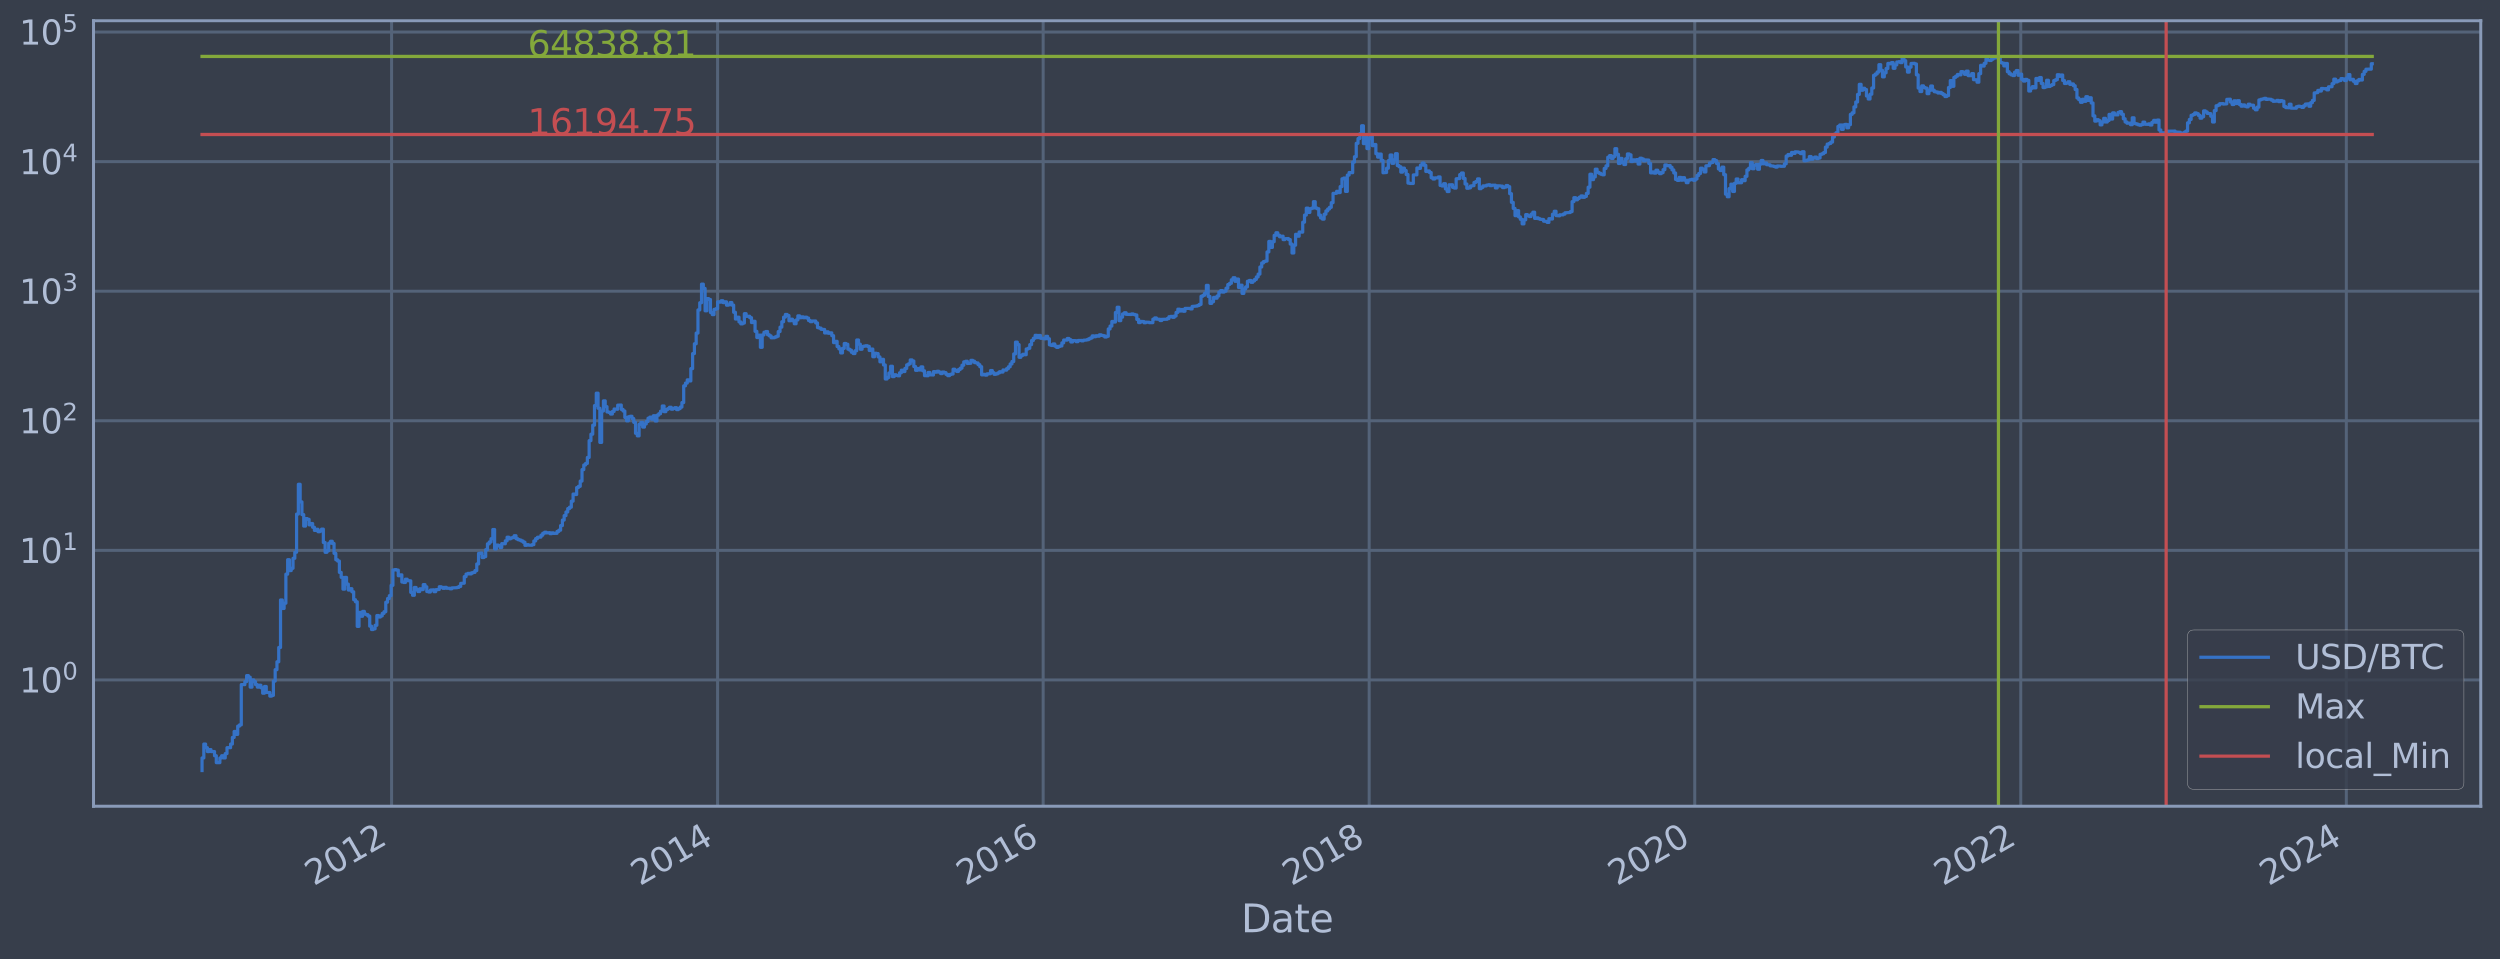 <?xml version="1.0" encoding="utf-8" standalone="no"?>
<!DOCTYPE svg PUBLIC "-//W3C//DTD SVG 1.1//EN"
  "http://www.w3.org/Graphics/SVG/1.1/DTD/svg11.dtd">
<svg xmlns:xlink="http://www.w3.org/1999/xlink" width="934.976pt" height="358.843pt" viewBox="0 0 934.976 358.843" xmlns="http://www.w3.org/2000/svg" version="1.1">
 <defs>
  <style type="text/css">*{stroke-linejoin: round; stroke-linecap: butt}</style>
 </defs>
 <g id="figure_1">
  <g id="patch_1">
   <path d="M 0 358.843 
L 934.976 358.843 
L 934.976 0 
L 0 0 
z
" style="fill: #373e4b"/>
  </g>
  <g id="axes_1">
   <g id="patch_2">
    <path d="M 34.976 301.513 
L 927.776 301.513 
L 927.776 7.753 
L 34.976 7.753 
z
" style="fill: #373e4b"/>
   </g>
   <g id="matplotlib.axis_1">
    <g id="xtick_1">
     <g id="line2d_1">
      <path d="M 146.445 301.513 
L 146.445 7.753 
" clip-path="url(#pfe6eb189ab)" style="fill: none; stroke: #546379; stroke-width: 1.12; stroke-linecap: square"/>
     </g>
     <g id="line2d_2"/>
     <g id="text_1">
      <!-- 2012 -->
      <g style="fill: #b1bed6" transform="translate(117.364 331.438) rotate(-30) scale(0.126 -0.126)">
       <defs>
        <path id="DejaVuSans-32" d="M 1228 531 
L 3431 531 
L 3431 0 
L 469 0 
L 469 531 
Q 828 903 1448 1529 
Q 2069 2156 2228 2338 
Q 2531 2678 2651 2914 
Q 2772 3150 2772 3378 
Q 2772 3750 2511 3984 
Q 2250 4219 1831 4219 
Q 1534 4219 1204 4116 
Q 875 4013 500 3803 
L 500 4441 
Q 881 4594 1212 4672 
Q 1544 4750 1819 4750 
Q 2544 4750 2975 4387 
Q 3406 4025 3406 3419 
Q 3406 3131 3298 2873 
Q 3191 2616 2906 2266 
Q 2828 2175 2409 1742 
Q 1991 1309 1228 531 
z
" transform="scale(0.016)"/>
        <path id="DejaVuSans-30" d="M 2034 4250 
Q 1547 4250 1301 3770 
Q 1056 3291 1056 2328 
Q 1056 1369 1301 889 
Q 1547 409 2034 409 
Q 2525 409 2770 889 
Q 3016 1369 3016 2328 
Q 3016 3291 2770 3770 
Q 2525 4250 2034 4250 
z
M 2034 4750 
Q 2819 4750 3233 4129 
Q 3647 3509 3647 2328 
Q 3647 1150 3233 529 
Q 2819 -91 2034 -91 
Q 1250 -91 836 529 
Q 422 1150 422 2328 
Q 422 3509 836 4129 
Q 1250 4750 2034 4750 
z
" transform="scale(0.016)"/>
        <path id="DejaVuSans-31" d="M 794 531 
L 1825 531 
L 1825 4091 
L 703 3866 
L 703 4441 
L 1819 4666 
L 2450 4666 
L 2450 531 
L 3481 531 
L 3481 0 
L 794 0 
L 794 531 
z
" transform="scale(0.016)"/>
       </defs>
       <use xlink:href="#DejaVuSans-32"/>
       <use xlink:href="#DejaVuSans-30" x="63.623"/>
       <use xlink:href="#DejaVuSans-31" x="127.246"/>
       <use xlink:href="#DejaVuSans-32" x="190.869"/>
      </g>
     </g>
    </g>
    <g id="xtick_2">
     <g id="line2d_3">
      <path d="M 268.371 301.513 
L 268.371 7.753 
" clip-path="url(#pfe6eb189ab)" style="fill: none; stroke: #546379; stroke-width: 1.12; stroke-linecap: square"/>
     </g>
     <g id="line2d_4"/>
     <g id="text_2">
      <!-- 2014 -->
      <g style="fill: #b1bed6" transform="translate(239.29 331.438) rotate(-30) scale(0.126 -0.126)">
       <defs>
        <path id="DejaVuSans-34" d="M 2419 4116 
L 825 1625 
L 2419 1625 
L 2419 4116 
z
M 2253 4666 
L 3047 4666 
L 3047 1625 
L 3713 1625 
L 3713 1100 
L 3047 1100 
L 3047 0 
L 2419 0 
L 2419 1100 
L 313 1100 
L 313 1709 
L 2253 4666 
z
" transform="scale(0.016)"/>
       </defs>
       <use xlink:href="#DejaVuSans-32"/>
       <use xlink:href="#DejaVuSans-30" x="63.623"/>
       <use xlink:href="#DejaVuSans-31" x="127.246"/>
       <use xlink:href="#DejaVuSans-34" x="190.869"/>
      </g>
     </g>
    </g>
    <g id="xtick_3">
     <g id="line2d_5">
      <path d="M 390.131 301.513 
L 390.131 7.753 
" clip-path="url(#pfe6eb189ab)" style="fill: none; stroke: #546379; stroke-width: 1.12; stroke-linecap: square"/>
     </g>
     <g id="line2d_6"/>
     <g id="text_3">
      <!-- 2016 -->
      <g style="fill: #b1bed6" transform="translate(361.05 331.438) rotate(-30) scale(0.126 -0.126)">
       <defs>
        <path id="DejaVuSans-36" d="M 2113 2584 
Q 1688 2584 1439 2293 
Q 1191 2003 1191 1497 
Q 1191 994 1439 701 
Q 1688 409 2113 409 
Q 2538 409 2786 701 
Q 3034 994 3034 1497 
Q 3034 2003 2786 2293 
Q 2538 2584 2113 2584 
z
M 3366 4563 
L 3366 3988 
Q 3128 4100 2886 4159 
Q 2644 4219 2406 4219 
Q 1781 4219 1451 3797 
Q 1122 3375 1075 2522 
Q 1259 2794 1537 2939 
Q 1816 3084 2150 3084 
Q 2853 3084 3261 2657 
Q 3669 2231 3669 1497 
Q 3669 778 3244 343 
Q 2819 -91 2113 -91 
Q 1303 -91 875 529 
Q 447 1150 447 2328 
Q 447 3434 972 4092 
Q 1497 4750 2381 4750 
Q 2619 4750 2861 4703 
Q 3103 4656 3366 4563 
z
" transform="scale(0.016)"/>
       </defs>
       <use xlink:href="#DejaVuSans-32"/>
       <use xlink:href="#DejaVuSans-30" x="63.623"/>
       <use xlink:href="#DejaVuSans-31" x="127.246"/>
       <use xlink:href="#DejaVuSans-36" x="190.869"/>
      </g>
     </g>
    </g>
    <g id="xtick_4">
     <g id="line2d_7">
      <path d="M 512.057 301.513 
L 512.057 7.753 
" clip-path="url(#pfe6eb189ab)" style="fill: none; stroke: #546379; stroke-width: 1.12; stroke-linecap: square"/>
     </g>
     <g id="line2d_8"/>
     <g id="text_4">
      <!-- 2018 -->
      <g style="fill: #b1bed6" transform="translate(482.976 331.438) rotate(-30) scale(0.126 -0.126)">
       <defs>
        <path id="DejaVuSans-38" d="M 2034 2216 
Q 1584 2216 1326 1975 
Q 1069 1734 1069 1313 
Q 1069 891 1326 650 
Q 1584 409 2034 409 
Q 2484 409 2743 651 
Q 3003 894 3003 1313 
Q 3003 1734 2745 1975 
Q 2488 2216 2034 2216 
z
M 1403 2484 
Q 997 2584 770 2862 
Q 544 3141 544 3541 
Q 544 4100 942 4425 
Q 1341 4750 2034 4750 
Q 2731 4750 3128 4425 
Q 3525 4100 3525 3541 
Q 3525 3141 3298 2862 
Q 3072 2584 2669 2484 
Q 3125 2378 3379 2068 
Q 3634 1759 3634 1313 
Q 3634 634 3220 271 
Q 2806 -91 2034 -91 
Q 1263 -91 848 271 
Q 434 634 434 1313 
Q 434 1759 690 2068 
Q 947 2378 1403 2484 
z
M 1172 3481 
Q 1172 3119 1398 2916 
Q 1625 2713 2034 2713 
Q 2441 2713 2670 2916 
Q 2900 3119 2900 3481 
Q 2900 3844 2670 4047 
Q 2441 4250 2034 4250 
Q 1625 4250 1398 4047 
Q 1172 3844 1172 3481 
z
" transform="scale(0.016)"/>
       </defs>
       <use xlink:href="#DejaVuSans-32"/>
       <use xlink:href="#DejaVuSans-30" x="63.623"/>
       <use xlink:href="#DejaVuSans-31" x="127.246"/>
       <use xlink:href="#DejaVuSans-38" x="190.869"/>
      </g>
     </g>
    </g>
    <g id="xtick_5">
     <g id="line2d_9">
      <path d="M 633.817 301.513 
L 633.817 7.753 
" clip-path="url(#pfe6eb189ab)" style="fill: none; stroke: #546379; stroke-width: 1.12; stroke-linecap: square"/>
     </g>
     <g id="line2d_10"/>
     <g id="text_5">
      <!-- 2020 -->
      <g style="fill: #b1bed6" transform="translate(604.736 331.438) rotate(-30) scale(0.126 -0.126)">
       <use xlink:href="#DejaVuSans-32"/>
       <use xlink:href="#DejaVuSans-30" x="63.623"/>
       <use xlink:href="#DejaVuSans-32" x="127.246"/>
       <use xlink:href="#DejaVuSans-30" x="190.869"/>
      </g>
     </g>
    </g>
    <g id="xtick_6">
     <g id="line2d_11">
      <path d="M 755.743 301.513 
L 755.743 7.753 
" clip-path="url(#pfe6eb189ab)" style="fill: none; stroke: #546379; stroke-width: 1.12; stroke-linecap: square"/>
     </g>
     <g id="line2d_12"/>
     <g id="text_6">
      <!-- 2022 -->
      <g style="fill: #b1bed6" transform="translate(726.662 331.438) rotate(-30) scale(0.126 -0.126)">
       <use xlink:href="#DejaVuSans-32"/>
       <use xlink:href="#DejaVuSans-30" x="63.623"/>
       <use xlink:href="#DejaVuSans-32" x="127.246"/>
       <use xlink:href="#DejaVuSans-32" x="190.869"/>
      </g>
     </g>
    </g>
    <g id="xtick_7">
     <g id="line2d_13">
      <path d="M 877.502 301.513 
L 877.502 7.753 
" clip-path="url(#pfe6eb189ab)" style="fill: none; stroke: #546379; stroke-width: 1.12; stroke-linecap: square"/>
     </g>
     <g id="line2d_14"/>
     <g id="text_7">
      <!-- 2024 -->
      <g style="fill: #b1bed6" transform="translate(848.421 331.438) rotate(-30) scale(0.126 -0.126)">
       <use xlink:href="#DejaVuSans-32"/>
       <use xlink:href="#DejaVuSans-30" x="63.623"/>
       <use xlink:href="#DejaVuSans-32" x="127.246"/>
       <use xlink:href="#DejaVuSans-34" x="190.869"/>
      </g>
     </g>
    </g>
    <g id="text_8">
     <!-- Date -->
     <g style="fill: #b1bed6" transform="translate(464.167 348.649) scale(0.144 -0.144)">
      <defs>
       <path id="DejaVuSans-44" d="M 1259 4147 
L 1259 519 
L 2022 519 
Q 2988 519 3436 956 
Q 3884 1394 3884 2338 
Q 3884 3275 3436 3711 
Q 2988 4147 2022 4147 
L 1259 4147 
z
M 628 4666 
L 1925 4666 
Q 3281 4666 3915 4102 
Q 4550 3538 4550 2338 
Q 4550 1131 3912 565 
Q 3275 0 1925 0 
L 628 0 
L 628 4666 
z
" transform="scale(0.016)"/>
       <path id="DejaVuSans-61" d="M 2194 1759 
Q 1497 1759 1228 1600 
Q 959 1441 959 1056 
Q 959 750 1161 570 
Q 1363 391 1709 391 
Q 2188 391 2477 730 
Q 2766 1069 2766 1631 
L 2766 1759 
L 2194 1759 
z
M 3341 1997 
L 3341 0 
L 2766 0 
L 2766 531 
Q 2569 213 2275 61 
Q 1981 -91 1556 -91 
Q 1019 -91 701 211 
Q 384 513 384 1019 
Q 384 1609 779 1909 
Q 1175 2209 1959 2209 
L 2766 2209 
L 2766 2266 
Q 2766 2663 2505 2880 
Q 2244 3097 1772 3097 
Q 1472 3097 1187 3025 
Q 903 2953 641 2809 
L 641 3341 
Q 956 3463 1253 3523 
Q 1550 3584 1831 3584 
Q 2591 3584 2966 3190 
Q 3341 2797 3341 1997 
z
" transform="scale(0.016)"/>
       <path id="DejaVuSans-74" d="M 1172 4494 
L 1172 3500 
L 2356 3500 
L 2356 3053 
L 1172 3053 
L 1172 1153 
Q 1172 725 1289 603 
Q 1406 481 1766 481 
L 2356 481 
L 2356 0 
L 1766 0 
Q 1100 0 847 248 
Q 594 497 594 1153 
L 594 3053 
L 172 3053 
L 172 3500 
L 594 3500 
L 594 4494 
L 1172 4494 
z
" transform="scale(0.016)"/>
       <path id="DejaVuSans-65" d="M 3597 1894 
L 3597 1613 
L 953 1613 
Q 991 1019 1311 708 
Q 1631 397 2203 397 
Q 2534 397 2845 478 
Q 3156 559 3463 722 
L 3463 178 
Q 3153 47 2828 -22 
Q 2503 -91 2169 -91 
Q 1331 -91 842 396 
Q 353 884 353 1716 
Q 353 2575 817 3079 
Q 1281 3584 2069 3584 
Q 2775 3584 3186 3129 
Q 3597 2675 3597 1894 
z
M 3022 2063 
Q 3016 2534 2758 2815 
Q 2500 3097 2075 3097 
Q 1594 3097 1305 2825 
Q 1016 2553 972 2059 
L 3022 2063 
z
" transform="scale(0.016)"/>
      </defs>
      <use xlink:href="#DejaVuSans-44"/>
      <use xlink:href="#DejaVuSans-61" x="77.002"/>
      <use xlink:href="#DejaVuSans-74" x="138.281"/>
      <use xlink:href="#DejaVuSans-65" x="177.49"/>
     </g>
    </g>
   </g>
   <g id="matplotlib.axis_2">
    <g id="ytick_1">
     <g id="line2d_15">
      <path d="M 34.976 254.288 
L 927.776 254.288 
" clip-path="url(#pfe6eb189ab)" style="fill: none; stroke: #546379; stroke-width: 1.12; stroke-linecap: square"/>
     </g>
     <g id="line2d_16"/>
     <g id="text_9">
      <!-- $\mathdefault{10^{0}}$ -->
      <g style="fill: #b1bed6" transform="translate(7.2 259.075) scale(0.126 -0.126)">
       <use xlink:href="#DejaVuSans-31" transform="translate(0 0.766)"/>
       <use xlink:href="#DejaVuSans-30" transform="translate(63.623 0.766)"/>
       <use xlink:href="#DejaVuSans-30" transform="translate(128.203 39.047) scale(0.7)"/>
      </g>
     </g>
    </g>
    <g id="ytick_2">
     <g id="line2d_17">
      <path d="M 34.976 205.828 
L 927.776 205.828 
" clip-path="url(#pfe6eb189ab)" style="fill: none; stroke: #546379; stroke-width: 1.12; stroke-linecap: square"/>
     </g>
     <g id="line2d_18"/>
     <g id="text_10">
      <!-- $\mathdefault{10^{1}}$ -->
      <g style="fill: #b1bed6" transform="translate(7.2 210.615) scale(0.126 -0.126)">
       <use xlink:href="#DejaVuSans-31" transform="translate(0 0.684)"/>
       <use xlink:href="#DejaVuSans-30" transform="translate(63.623 0.684)"/>
       <use xlink:href="#DejaVuSans-31" transform="translate(128.203 38.966) scale(0.7)"/>
      </g>
     </g>
    </g>
    <g id="ytick_3">
     <g id="line2d_19">
      <path d="M 34.976 157.368 
L 927.776 157.368 
" clip-path="url(#pfe6eb189ab)" style="fill: none; stroke: #546379; stroke-width: 1.12; stroke-linecap: square"/>
     </g>
     <g id="line2d_20"/>
     <g id="text_11">
      <!-- $\mathdefault{10^{2}}$ -->
      <g style="fill: #b1bed6" transform="translate(7.2 162.155) scale(0.126 -0.126)">
       <use xlink:href="#DejaVuSans-31" transform="translate(0 0.766)"/>
       <use xlink:href="#DejaVuSans-30" transform="translate(63.623 0.766)"/>
       <use xlink:href="#DejaVuSans-32" transform="translate(128.203 39.047) scale(0.7)"/>
      </g>
     </g>
    </g>
    <g id="ytick_4">
     <g id="line2d_21">
      <path d="M 34.976 108.907 
L 927.776 108.907 
" clip-path="url(#pfe6eb189ab)" style="fill: none; stroke: #546379; stroke-width: 1.12; stroke-linecap: square"/>
     </g>
     <g id="line2d_22"/>
     <g id="text_12">
      <!-- $\mathdefault{10^{3}}$ -->
      <g style="fill: #b1bed6" transform="translate(7.2 113.694) scale(0.126 -0.126)">
       <defs>
        <path id="DejaVuSans-33" d="M 2597 2516 
Q 3050 2419 3304 2112 
Q 3559 1806 3559 1356 
Q 3559 666 3084 287 
Q 2609 -91 1734 -91 
Q 1441 -91 1130 -33 
Q 819 25 488 141 
L 488 750 
Q 750 597 1062 519 
Q 1375 441 1716 441 
Q 2309 441 2620 675 
Q 2931 909 2931 1356 
Q 2931 1769 2642 2001 
Q 2353 2234 1838 2234 
L 1294 2234 
L 1294 2753 
L 1863 2753 
Q 2328 2753 2575 2939 
Q 2822 3125 2822 3475 
Q 2822 3834 2567 4026 
Q 2313 4219 1838 4219 
Q 1578 4219 1281 4162 
Q 984 4106 628 3988 
L 628 4550 
Q 988 4650 1302 4700 
Q 1616 4750 1894 4750 
Q 2613 4750 3031 4423 
Q 3450 4097 3450 3541 
Q 3450 3153 3228 2886 
Q 3006 2619 2597 2516 
z
" transform="scale(0.016)"/>
       </defs>
       <use xlink:href="#DejaVuSans-31" transform="translate(0 0.766)"/>
       <use xlink:href="#DejaVuSans-30" transform="translate(63.623 0.766)"/>
       <use xlink:href="#DejaVuSans-33" transform="translate(128.203 39.047) scale(0.7)"/>
      </g>
     </g>
    </g>
    <g id="ytick_5">
     <g id="line2d_23">
      <path d="M 34.976 60.447 
L 927.776 60.447 
" clip-path="url(#pfe6eb189ab)" style="fill: none; stroke: #546379; stroke-width: 1.12; stroke-linecap: square"/>
     </g>
     <g id="line2d_24"/>
     <g id="text_13">
      <!-- $\mathdefault{10^{4}}$ -->
      <g style="fill: #b1bed6" transform="translate(7.2 65.234) scale(0.126 -0.126)">
       <use xlink:href="#DejaVuSans-31" transform="translate(0 0.684)"/>
       <use xlink:href="#DejaVuSans-30" transform="translate(63.623 0.684)"/>
       <use xlink:href="#DejaVuSans-34" transform="translate(128.203 38.966) scale(0.7)"/>
      </g>
     </g>
    </g>
    <g id="ytick_6">
     <g id="line2d_25">
      <path d="M 34.976 11.987 
L 927.776 11.987 
" clip-path="url(#pfe6eb189ab)" style="fill: none; stroke: #546379; stroke-width: 1.12; stroke-linecap: square"/>
     </g>
     <g id="line2d_26"/>
     <g id="text_14">
      <!-- $\mathdefault{10^{5}}$ -->
      <g style="fill: #b1bed6" transform="translate(7.2 16.774) scale(0.126 -0.126)">
       <defs>
        <path id="DejaVuSans-35" d="M 691 4666 
L 3169 4666 
L 3169 4134 
L 1269 4134 
L 1269 2991 
Q 1406 3038 1543 3061 
Q 1681 3084 1819 3084 
Q 2600 3084 3056 2656 
Q 3513 2228 3513 1497 
Q 3513 744 3044 326 
Q 2575 -91 1722 -91 
Q 1428 -91 1123 -41 
Q 819 9 494 109 
L 494 744 
Q 775 591 1075 516 
Q 1375 441 1709 441 
Q 2250 441 2565 725 
Q 2881 1009 2881 1497 
Q 2881 1984 2565 2268 
Q 2250 2553 1709 2553 
Q 1456 2553 1204 2497 
Q 953 2441 691 2322 
L 691 4666 
z
" transform="scale(0.016)"/>
       </defs>
       <use xlink:href="#DejaVuSans-31" transform="translate(0 0.684)"/>
       <use xlink:href="#DejaVuSans-30" transform="translate(63.623 0.684)"/>
       <use xlink:href="#DejaVuSans-35" transform="translate(128.203 38.966) scale(0.7)"/>
      </g>
     </g>
    </g>
    <g id="ytick_7">
     <g id="line2d_27"/>
    </g>
    <g id="ytick_8">
     <g id="line2d_28"/>
    </g>
    <g id="ytick_9">
     <g id="line2d_29"/>
    </g>
    <g id="ytick_10">
     <g id="line2d_30"/>
    </g>
    <g id="ytick_11">
     <g id="line2d_31"/>
    </g>
    <g id="ytick_12">
     <g id="line2d_32"/>
    </g>
    <g id="ytick_13">
     <g id="line2d_33"/>
    </g>
    <g id="ytick_14">
     <g id="line2d_34"/>
    </g>
    <g id="ytick_15">
     <g id="line2d_35"/>
    </g>
    <g id="ytick_16">
     <g id="line2d_36"/>
    </g>
    <g id="ytick_17">
     <g id="line2d_37"/>
    </g>
    <g id="ytick_18">
     <g id="line2d_38"/>
    </g>
    <g id="ytick_19">
     <g id="line2d_39"/>
    </g>
    <g id="ytick_20">
     <g id="line2d_40"/>
    </g>
    <g id="ytick_21">
     <g id="line2d_41"/>
    </g>
    <g id="ytick_22">
     <g id="line2d_42"/>
    </g>
    <g id="ytick_23">
     <g id="line2d_43"/>
    </g>
    <g id="ytick_24">
     <g id="line2d_44"/>
    </g>
    <g id="ytick_25">
     <g id="line2d_45"/>
    </g>
    <g id="ytick_26">
     <g id="line2d_46"/>
    </g>
    <g id="ytick_27">
     <g id="line2d_47"/>
    </g>
    <g id="ytick_28">
     <g id="line2d_48"/>
    </g>
    <g id="ytick_29">
     <g id="line2d_49"/>
    </g>
    <g id="ytick_30">
     <g id="line2d_50"/>
    </g>
    <g id="ytick_31">
     <g id="line2d_51"/>
    </g>
    <g id="ytick_32">
     <g id="line2d_52"/>
    </g>
    <g id="ytick_33">
     <g id="line2d_53"/>
    </g>
    <g id="ytick_34">
     <g id="line2d_54"/>
    </g>
    <g id="ytick_35">
     <g id="line2d_55"/>
    </g>
    <g id="ytick_36">
     <g id="line2d_56"/>
    </g>
    <g id="ytick_37">
     <g id="line2d_57"/>
    </g>
    <g id="ytick_38">
     <g id="line2d_58"/>
    </g>
    <g id="ytick_39">
     <g id="line2d_59"/>
    </g>
    <g id="ytick_40">
     <g id="line2d_60"/>
    </g>
    <g id="ytick_41">
     <g id="line2d_61"/>
    </g>
    <g id="ytick_42">
     <g id="line2d_62"/>
    </g>
    <g id="ytick_43">
     <g id="line2d_63"/>
    </g>
    <g id="ytick_44">
     <g id="line2d_64"/>
    </g>
    <g id="ytick_45">
     <g id="line2d_65"/>
    </g>
    <g id="ytick_46">
     <g id="line2d_66"/>
    </g>
    <g id="ytick_47">
     <g id="line2d_67"/>
    </g>
    <g id="ytick_48">
     <g id="line2d_68"/>
    </g>
    <g id="ytick_49">
     <g id="line2d_69"/>
    </g>
    <g id="ytick_50">
     <g id="line2d_70"/>
    </g>
    <g id="ytick_51">
     <g id="line2d_71"/>
    </g>
    <g id="ytick_52">
     <g id="line2d_72"/>
    </g>
    <g id="ytick_53">
     <g id="line2d_73"/>
    </g>
    <g id="ytick_54">
     <g id="line2d_74"/>
    </g>
   </g>
   <g id="line2d_75">
    <path d="M 75.558 288.16 
L 75.558 283.464 
L 76.225 283.464 
L 76.225 278.268 
L 76.892 278.268 
L 76.892 279.627 
L 77.559 279.627 
L 77.559 281.079 
L 78.227 281.079 
L 78.227 280.34 
L 78.894 280.34 
L 78.894 281.079 
L 80.228 281.079 
L 80.228 282.638 
L 80.895 282.638 
L 80.895 285.219 
L 82.23 285.219 
L 82.23 283.464 
L 82.897 283.464 
L 82.897 282.638 
L 83.564 282.638 
L 83.564 283.464 
L 84.231 283.464 
L 84.231 281.844 
L 84.898 281.844 
L 84.898 279.627 
L 86.233 279.627 
L 86.233 278.268 
L 86.9 278.268 
L 86.9 275.79 
L 87.567 275.79 
L 87.567 273.572 
L 88.234 273.572 
L 88.234 274.652 
L 88.901 274.652 
L 88.901 271.566 
L 89.568 271.566 
L 89.568 271.093 
L 90.236 271.093 
L 90.236 256.043 
L 91.57 256.043 
L 91.57 254.929 
L 92.237 254.929 
L 92.237 252.668 
L 92.904 252.668 
L 92.904 253.261 
L 93.572 253.261 
L 93.572 256.978 
L 94.239 256.978 
L 94.239 254.288 
L 94.906 254.288 
L 94.906 254.929 
L 95.573 254.929 
L 95.573 256.043 
L 96.24 256.043 
L 96.24 256.978 
L 96.907 256.978 
L 96.907 256.273 
L 97.575 256.273 
L 97.575 257.219 
L 98.242 257.219 
L 98.242 259.249 
L 98.909 259.249 
L 98.909 256.74 
L 99.576 256.74 
L 99.576 258.984 
L 100.91 258.984 
L 100.91 260.342 
L 101.578 260.342 
L 101.578 260.064 
L 102.245 260.064 
L 102.245 254.713 
L 102.912 254.713 
L 102.912 250.451 
L 103.579 250.451 
L 103.579 247.509 
L 104.246 247.509 
L 104.246 242.152 
L 104.914 242.152 
L 104.914 224.388 
L 105.581 224.388 
L 105.581 227.565 
L 106.248 227.565 
L 106.248 225.591 
L 106.915 225.591 
L 106.915 214.733 
L 107.582 214.733 
L 107.582 209.322 
L 108.249 209.322 
L 108.249 213.394 
L 108.917 213.394 
L 108.917 212.538 
L 109.584 212.538 
L 109.584 208.807 
L 110.251 208.807 
L 110.251 206.534 
L 110.918 206.534 
L 110.918 192.264 
L 111.585 192.264 
L 111.585 181.126 
L 112.252 181.126 
L 112.252 187.703 
L 112.92 187.703 
L 112.92 192.464 
L 113.587 192.464 
L 113.587 196.754 
L 114.254 196.754 
L 114.254 193.954 
L 114.921 193.954 
L 114.921 194.231 
L 115.588 194.231 
L 115.588 196.281 
L 116.255 196.281 
L 116.255 195.805 
L 116.923 195.805 
L 116.923 197.196 
L 117.59 197.196 
L 117.59 198.374 
L 118.257 198.374 
L 118.257 197.95 
L 118.924 197.95 
L 118.924 198.852 
L 119.591 198.852 
L 119.591 198.597 
L 120.259 198.597 
L 120.259 197.892 
L 120.926 197.892 
L 120.926 202.886 
L 121.593 202.886 
L 121.593 206.556 
L 122.26 206.556 
L 122.26 205.976 
L 122.927 205.976 
L 122.927 203.144 
L 123.594 203.144 
L 123.594 202.434 
L 124.262 202.434 
L 124.262 203.256 
L 124.929 203.256 
L 124.929 206.952 
L 125.596 206.952 
L 125.596 209.347 
L 126.263 209.347 
L 126.263 209.825 
L 126.93 209.825 
L 126.93 214.069 
L 127.597 214.069 
L 127.597 215.922 
L 128.265 215.922 
L 128.265 220.332 
L 128.932 220.332 
L 128.932 215.956 
L 129.599 215.956 
L 129.599 218.448 
L 130.266 218.448 
L 130.266 220.67 
L 130.933 220.67 
L 130.933 220.165 
L 131.601 220.165 
L 131.601 221.319 
L 132.268 221.319 
L 132.268 224.286 
L 132.935 224.286 
L 132.935 225.059 
L 133.602 225.059 
L 133.602 234.259 
L 134.269 234.259 
L 134.269 229.033 
L 134.936 229.033 
L 134.936 230.476 
L 135.604 230.476 
L 135.604 228.656 
L 136.271 228.656 
L 136.271 229.677 
L 136.938 229.677 
L 136.938 229.874 
L 137.605 229.874 
L 137.605 230.409 
L 138.272 230.409 
L 138.272 234.178 
L 138.939 234.178 
L 138.939 235.429 
L 139.607 235.429 
L 139.607 235.173 
L 140.274 235.173 
L 140.274 233.857 
L 140.941 233.857 
L 140.941 230.207 
L 141.608 230.207 
L 141.608 230.75 
L 142.275 230.75 
L 142.275 230.341 
L 142.943 230.341 
L 142.943 229.417 
L 143.61 229.417 
L 143.61 228.781 
L 144.277 228.781 
L 144.277 225.217 
L 144.944 225.217 
L 144.944 223.836 
L 145.611 223.836 
L 145.611 222.774 
L 146.278 222.774 
L 146.278 218.913 
L 146.946 218.913 
L 146.946 213.155 
L 147.613 213.155 
L 147.613 213.036 
L 148.28 213.036 
L 148.28 213.214 
L 148.947 213.214 
L 148.947 215.319 
L 149.614 215.319 
L 149.614 214.991 
L 150.281 214.991 
L 150.281 217.658 
L 150.949 217.658 
L 150.949 217.843 
L 151.616 217.843 
L 151.616 216.614 
L 152.283 216.614 
L 152.283 217.147 
L 153.617 217.22 
L 153.617 221.54 
L 154.284 221.54 
L 154.284 222.633 
L 154.952 222.633 
L 154.952 219.712 
L 155.619 219.712 
L 155.619 220.5 
L 156.286 220.5 
L 156.286 221.231 
L 156.953 221.231 
L 156.953 220.206 
L 157.62 220.206 
L 157.62 220.5 
L 158.288 220.5 
L 158.288 218.641 
L 158.955 218.641 
L 158.955 219.469 
L 159.622 219.469 
L 159.622 221.231 
L 160.289 221.231 
L 160.289 221.407 
L 160.956 221.407 
L 160.956 220.67 
L 162.291 220.585 
L 162.291 221.275 
L 162.958 221.275 
L 162.958 220.542 
L 164.292 220.458 
L 164.292 219.429 
L 164.959 219.429 
L 164.959 219.631 
L 165.626 219.631 
L 165.626 220.04 
L 166.294 220.04 
L 166.294 219.671 
L 166.961 219.671 
L 166.961 219.999 
L 168.295 219.999 
L 168.295 220.206 
L 168.962 220.206 
L 168.962 219.875 
L 170.964 219.794 
L 170.964 219.671 
L 171.631 219.671 
L 171.631 219.309 
L 172.298 219.309 
L 172.298 218.181 
L 173.633 218.106 
L 173.633 215.652 
L 174.3 215.652 
L 174.3 214.701 
L 174.967 214.701 
L 174.967 214.445 
L 175.634 214.445 
L 175.634 214.636 
L 176.301 214.636 
L 176.301 214.225 
L 176.968 214.225 
L 176.968 214.069 
L 177.636 214.069 
L 177.636 213.394 
L 178.303 213.394 
L 178.303 210.922 
L 178.97 210.922 
L 178.97 206.974 
L 179.637 206.974 
L 179.637 206.841 
L 180.304 206.841 
L 180.304 208.518 
L 180.971 208.518 
L 180.971 208.162 
L 181.639 208.162 
L 181.639 205.577 
L 182.306 205.577 
L 182.306 203.386 
L 182.973 203.386 
L 182.973 202.704 
L 183.64 202.704 
L 183.64 201.471 
L 184.307 201.471 
L 184.307 198.037 
L 184.975 198.037 
L 184.975 205.287 
L 185.642 205.287 
L 185.642 203.841 
L 186.309 203.841 
L 186.309 203.995 
L 186.976 203.995 
L 186.976 204.761 
L 187.643 204.761 
L 187.643 203.311 
L 188.978 203.368 
L 188.978 202.273 
L 189.645 202.273 
L 189.645 200.914 
L 190.312 200.914 
L 190.312 201.505 
L 190.979 201.505 
L 190.979 201.199 
L 191.646 201.199 
L 191.646 200.997 
L 192.313 200.997 
L 192.313 200.355 
L 192.981 200.355 
L 192.981 201.471 
L 193.648 201.471 
L 193.648 201.816 
L 194.315 201.816 
L 194.315 202.026 
L 194.982 202.026 
L 194.982 202.344 
L 195.649 202.344 
L 195.649 202.777 
L 196.317 202.777 
L 196.317 203.956 
L 196.984 203.956 
L 196.984 203.707 
L 197.651 203.707 
L 197.651 203.879 
L 198.985 203.918 
L 198.985 203.688 
L 199.652 203.688 
L 199.652 202.309 
L 200.32 202.309 
L 200.32 201.437 
L 200.987 201.437 
L 200.987 200.93 
L 202.321 200.864 
L 202.321 200.161 
L 202.988 200.161 
L 202.988 199.434 
L 203.655 199.434 
L 203.655 199.049 
L 204.323 199.049 
L 204.323 199.31 
L 205.657 199.202 
L 205.657 199.59 
L 206.324 199.59 
L 206.324 199.279 
L 206.991 199.279 
L 206.991 199.481 
L 208.326 199.449 
L 208.326 198.761 
L 208.993 198.761 
L 208.993 198.285 
L 209.66 198.285 
L 209.66 196.563 
L 210.327 196.563 
L 210.327 194.5 
L 210.994 194.5 
L 210.994 192.835 
L 211.662 192.835 
L 211.662 191.473 
L 212.329 191.473 
L 212.329 190.213 
L 212.996 190.213 
L 212.996 189.688 
L 213.663 189.688 
L 213.663 187.429 
L 214.33 187.429 
L 214.33 184.768 
L 214.997 184.768 
L 214.997 184.939 
L 215.665 184.939 
L 215.665 182.345 
L 216.332 182.345 
L 216.332 181.881 
L 216.999 181.881 
L 216.999 179.918 
L 217.666 179.918 
L 217.666 175.625 
L 218.333 175.625 
L 218.333 173.894 
L 219 173.894 
L 219 173.321 
L 219.668 173.321 
L 219.668 171.082 
L 220.335 171.082 
L 220.335 164.799 
L 221.002 164.799 
L 221.002 162.385 
L 221.669 162.385 
L 221.669 159.008 
L 222.336 159.008 
L 222.336 151.685 
L 223.004 151.685 
L 223.004 147.046 
L 223.671 147.046 
L 223.671 152.688 
L 224.338 152.688 
L 224.338 165.453 
L 225.005 165.453 
L 225.005 153.721 
L 225.672 153.721 
L 225.672 149.914 
L 226.339 149.914 
L 226.339 152.09 
L 227.007 152.09 
L 227.007 154.063 
L 227.674 154.063 
L 227.674 154.248 
L 228.341 154.248 
L 228.341 154.853 
L 229.008 154.853 
L 229.008 153.886 
L 229.675 153.886 
L 229.675 152.956 
L 231.01 153.062 
L 231.01 151.526 
L 232.344 151.477 
L 232.344 153.11 
L 233.011 153.11 
L 233.011 153.712 
L 233.678 153.712 
L 233.678 156.121 
L 234.345 156.121 
L 234.345 157.372 
L 235.013 157.372 
L 235.013 155.867 
L 235.68 155.867 
L 235.68 155.68 
L 236.347 155.68 
L 236.347 156.542 
L 237.014 156.542 
L 237.014 157.954 
L 237.681 157.954 
L 237.681 162.053 
L 238.349 162.053 
L 238.349 163.008 
L 239.016 163.008 
L 239.016 158.672 
L 239.683 158.672 
L 239.683 157.998 
L 240.35 157.998 
L 240.35 159.728 
L 241.017 159.728 
L 241.017 158.556 
L 241.684 158.556 
L 241.684 157.643 
L 242.352 157.643 
L 242.352 156.417 
L 243.019 156.417 
L 243.019 155.999 
L 243.686 155.999 
L 243.686 156.786 
L 244.353 156.786 
L 244.353 155.486 
L 245.02 155.486 
L 245.02 157.429 
L 245.687 157.429 
L 245.687 155.28 
L 246.355 155.28 
L 246.355 154.743 
L 247.022 154.743 
L 247.022 153.795 
L 247.689 153.795 
L 247.689 151.831 
L 248.356 151.831 
L 248.356 153.954 
L 249.023 153.954 
L 249.023 153.179 
L 249.691 153.179 
L 249.691 152.832 
L 250.358 152.832 
L 250.358 152.317 
L 251.025 152.317 
L 251.025 153.023 
L 251.692 153.023 
L 251.692 152.73 
L 252.359 152.73 
L 252.359 152.462 
L 253.026 152.462 
L 253.026 153.193 
L 253.694 153.193 
L 253.694 152.82 
L 254.361 152.82 
L 254.361 152.24 
L 255.028 152.24 
L 255.028 150.56 
L 255.695 150.56 
L 255.695 144.293 
L 256.362 144.293 
L 256.362 143.277 
L 257.029 143.277 
L 257.029 142.066 
L 257.697 142.066 
L 257.697 142.466 
L 258.364 142.466 
L 258.364 137.866 
L 259.031 137.866 
L 259.031 132.24 
L 259.698 132.24 
L 259.698 128.563 
L 260.365 128.563 
L 260.365 124.575 
L 261.033 124.575 
L 261.033 115.916 
L 261.7 115.916 
L 261.7 113.224 
L 262.367 113.224 
L 262.367 106.262 
L 263.034 106.262 
L 263.034 107.876 
L 263.701 107.876 
L 263.701 116.237 
L 264.368 116.237 
L 264.368 111.672 
L 265.036 111.672 
L 265.036 112.009 
L 265.703 112.009 
L 265.703 116.861 
L 266.37 116.861 
L 266.37 117.653 
L 267.037 117.653 
L 267.037 115.705 
L 267.704 115.705 
L 267.704 115.473 
L 268.371 115.473 
L 268.371 112.861 
L 269.039 112.861 
L 269.039 112.999 
L 269.706 112.999 
L 269.706 112.476 
L 270.373 112.476 
L 270.373 113.157 
L 271.04 113.157 
L 271.04 112.884 
L 271.707 112.884 
L 271.707 114.136 
L 272.374 114.136 
L 272.374 113.986 
L 273.042 113.986 
L 273.042 113.159 
L 273.709 113.159 
L 273.709 114.11 
L 274.376 114.11 
L 274.376 116.797 
L 275.043 116.797 
L 275.043 119.31 
L 275.71 119.31 
L 275.71 118.633 
L 276.378 118.633 
L 276.378 120.39 
L 277.045 120.39 
L 277.045 121.128 
L 277.712 121.128 
L 277.712 120.831 
L 278.379 120.831 
L 278.379 117.314 
L 279.046 117.314 
L 279.046 118.303 
L 280.381 118.267 
L 280.381 118.809 
L 281.048 118.809 
L 281.048 120.631 
L 281.715 120.631 
L 281.715 120.163 
L 282.382 120.163 
L 282.382 123.921 
L 283.049 123.921 
L 283.049 126.228 
L 283.716 126.228 
L 283.716 125.342 
L 284.384 125.342 
L 284.384 129.889 
L 285.051 129.889 
L 285.051 125.267 
L 285.718 125.267 
L 285.718 124.262 
L 286.385 124.262 
L 286.385 123.984 
L 287.052 123.984 
L 287.052 125.183 
L 287.72 125.183 
L 287.72 125.618 
L 288.387 125.618 
L 288.387 126.342 
L 289.721 126.3 
L 289.721 126.069 
L 290.388 126.069 
L 290.388 125.754 
L 291.055 125.754 
L 291.055 124.001 
L 291.723 124.001 
L 291.723 122.352 
L 292.39 122.352 
L 292.39 120.335 
L 293.057 120.335 
L 293.057 118.608 
L 293.724 118.608 
L 293.724 117.605 
L 294.391 117.605 
L 294.391 118.012 
L 295.058 118.012 
L 295.058 119.957 
L 295.726 119.957 
L 295.726 119.379 
L 296.393 119.379 
L 296.393 119.978 
L 297.06 119.978 
L 297.06 121.082 
L 297.727 121.082 
L 297.727 119.659 
L 298.394 119.659 
L 298.394 118.125 
L 299.061 118.125 
L 299.061 118.821 
L 299.729 118.821 
L 299.729 118.498 
L 300.396 118.498 
L 300.396 118.83 
L 301.063 118.83 
L 301.063 118.631 
L 301.73 118.631 
L 301.73 118.953 
L 302.397 118.953 
L 302.397 119.881 
L 303.065 119.881 
L 303.065 120.298 
L 303.732 120.298 
L 303.732 120.065 
L 305.066 120.048 
L 305.066 120.774 
L 305.733 120.774 
L 305.733 122.513 
L 306.4 122.513 
L 306.4 122.718 
L 307.068 122.718 
L 307.068 123.16 
L 308.402 123.219 
L 308.402 124.515 
L 309.069 124.515 
L 309.069 124.097 
L 309.736 124.097 
L 309.736 124.648 
L 310.403 124.648 
L 310.403 124.49 
L 311.071 124.49 
L 311.071 125.531 
L 311.738 125.531 
L 311.738 128.131 
L 312.405 128.131 
L 312.405 127.662 
L 313.072 127.662 
L 313.072 129.613 
L 313.739 129.613 
L 313.739 130.473 
L 314.407 130.473 
L 314.407 131.983 
L 315.074 131.983 
L 315.074 130.295 
L 315.741 130.295 
L 315.741 128.465 
L 316.408 128.465 
L 316.408 128.755 
L 317.075 128.755 
L 317.075 130.573 
L 317.742 130.573 
L 317.742 130.948 
L 318.41 130.948 
L 318.41 131.749 
L 319.077 131.749 
L 319.077 132.226 
L 319.744 132.226 
L 319.744 131.187 
L 320.411 131.187 
L 320.411 127.155 
L 321.078 127.155 
L 321.078 128.731 
L 321.745 128.731 
L 321.745 130.616 
L 322.413 130.616 
L 322.413 129.573 
L 323.08 129.573 
L 323.08 129.439 
L 323.747 129.439 
L 323.747 129.292 
L 324.414 129.292 
L 324.414 129.547 
L 325.081 129.547 
L 325.081 131.075 
L 325.748 131.075 
L 325.748 130.538 
L 326.416 130.538 
L 326.416 133.403 
L 327.083 133.403 
L 327.083 132.114 
L 327.75 132.114 
L 327.75 132.244 
L 328.417 132.244 
L 328.417 133.488 
L 329.084 133.488 
L 329.084 135.319 
L 329.752 135.319 
L 329.752 134.388 
L 330.419 134.388 
L 330.419 136.489 
L 331.086 136.489 
L 331.086 141.732 
L 331.753 141.732 
L 331.753 141.159 
L 332.42 141.159 
L 332.42 139.501 
L 333.087 139.501 
L 333.087 136.975 
L 333.755 136.975 
L 333.755 140.846 
L 334.422 140.846 
L 334.422 140.141 
L 335.089 140.141 
L 335.089 140.401 
L 335.756 140.401 
L 335.756 140.552 
L 336.423 140.552 
L 336.423 139.43 
L 337.09 139.43 
L 337.09 138.442 
L 337.758 138.442 
L 337.758 138.948 
L 338.425 138.948 
L 338.425 137.791 
L 339.092 137.791 
L 339.092 136.459 
L 339.759 136.459 
L 339.759 136.077 
L 340.426 136.077 
L 340.426 134.607 
L 341.094 134.607 
L 341.094 135.012 
L 341.761 135.012 
L 341.761 137.089 
L 342.428 137.089 
L 342.428 138.508 
L 343.095 138.508 
L 343.095 137.836 
L 343.762 137.836 
L 343.762 138.381 
L 344.429 138.381 
L 344.429 137.216 
L 345.097 137.216 
L 345.097 138.681 
L 345.764 138.681 
L 345.764 140.488 
L 347.098 140.523 
L 347.098 139.31 
L 347.765 139.31 
L 347.765 140.18 
L 349.1 140.243 
L 349.1 138.989 
L 349.767 138.989 
L 349.767 139.193 
L 350.434 139.193 
L 350.434 138.859 
L 351.101 138.859 
L 351.101 139.174 
L 351.768 139.174 
L 351.768 139.71 
L 352.435 139.71 
L 352.435 139.14 
L 353.103 139.14 
L 353.103 139.358 
L 353.77 139.358 
L 353.77 139.991 
L 354.437 139.991 
L 354.437 140.5 
L 355.104 140.5 
L 355.104 140.053 
L 355.771 140.053 
L 355.771 139.875 
L 356.439 139.875 
L 356.439 138.085 
L 357.106 138.085 
L 357.106 138.53 
L 357.773 138.53 
L 357.773 138.925 
L 358.44 138.925 
L 358.44 138.204 
L 359.107 138.204 
L 359.107 137.693 
L 359.774 137.693 
L 359.774 136.578 
L 360.442 136.578 
L 360.442 135.332 
L 361.109 135.332 
L 361.109 135.111 
L 361.776 135.111 
L 361.776 135.945 
L 363.11 135.851 
L 363.11 134.756 
L 363.777 134.756 
L 363.777 135.072 
L 364.445 135.072 
L 364.445 135.614 
L 365.112 135.614 
L 365.112 135.749 
L 365.779 135.749 
L 365.779 136.387 
L 366.446 136.387 
L 366.446 137.142 
L 367.113 137.142 
L 367.113 140.184 
L 367.781 140.184 
L 367.781 140.009 
L 368.448 140.009 
L 368.448 140.29 
L 369.115 140.29 
L 369.115 139.815 
L 370.449 139.771 
L 370.449 138.576 
L 371.116 138.576 
L 371.116 139.41 
L 371.784 139.41 
L 371.784 139.992 
L 372.451 139.992 
L 372.451 139.823 
L 373.118 139.823 
L 373.118 139.475 
L 373.785 139.475 
L 373.785 139.018 
L 374.452 139.018 
L 374.452 139.139 
L 375.119 139.139 
L 375.119 138.354 
L 376.454 138.447 
L 376.454 137.876 
L 377.121 137.876 
L 377.121 137.174 
L 377.788 137.174 
L 377.788 136.127 
L 378.455 136.127 
L 378.455 135.201 
L 379.122 135.201 
L 379.122 132.357 
L 379.79 132.357 
L 379.79 127.956 
L 380.457 127.956 
L 380.457 128.886 
L 381.124 128.886 
L 381.124 133.625 
L 381.791 133.625 
L 381.791 132.956 
L 382.458 132.956 
L 382.458 132.503 
L 383.126 132.503 
L 383.126 132.66 
L 383.793 132.66 
L 383.793 130.526 
L 384.46 130.526 
L 384.46 130.259 
L 385.127 130.259 
L 385.127 128.89 
L 385.794 128.89 
L 385.794 127.341 
L 386.461 127.341 
L 386.461 126.504 
L 387.129 126.504 
L 387.129 125.407 
L 387.796 125.407 
L 387.796 126.265 
L 388.463 126.265 
L 388.463 125.457 
L 389.13 125.457 
L 389.13 126.512 
L 390.464 126.535 
L 390.464 126.706 
L 391.132 126.706 
L 391.132 125.786 
L 391.799 125.786 
L 391.799 126.692 
L 392.466 126.692 
L 392.466 128.969 
L 393.133 128.969 
L 393.133 129.188 
L 393.8 129.188 
L 393.8 128.635 
L 394.468 128.635 
L 394.468 129.46 
L 395.135 129.46 
L 395.135 129.92 
L 395.802 129.92 
L 395.802 129.55 
L 396.469 129.55 
L 396.469 129.381 
L 397.136 129.381 
L 397.136 128.233 
L 397.803 128.233 
L 397.803 127.166 
L 399.138 127.202 
L 399.138 126.592 
L 399.805 126.592 
L 399.805 127.04 
L 400.472 127.04 
L 400.472 127.894 
L 401.139 127.894 
L 401.139 127.366 
L 402.474 127.417 
L 402.474 127.777 
L 403.141 127.777 
L 403.141 127.346 
L 404.475 127.318 
L 404.475 127.481 
L 405.142 127.481 
L 405.142 127.24 
L 406.477 127.167 
L 406.477 127.033 
L 407.144 127.033 
L 407.144 126.696 
L 407.811 126.696 
L 407.811 126.38 
L 408.478 126.38 
L 408.478 125.623 
L 409.145 125.623 
L 409.145 125.934 
L 409.813 125.934 
L 409.813 125.573 
L 410.48 125.573 
L 410.48 125.742 
L 411.147 125.742 
L 411.147 125.22 
L 411.814 125.22 
L 411.814 125.442 
L 412.481 125.442 
L 412.481 125.569 
L 413.148 125.569 
L 413.148 126.033 
L 413.816 126.033 
L 413.816 125.774 
L 414.483 125.774 
L 414.483 123.025 
L 415.15 123.025 
L 415.15 121.954 
L 415.817 121.954 
L 415.817 120.237 
L 416.484 120.237 
L 416.484 120.446 
L 417.151 120.446 
L 417.151 116.864 
L 417.819 116.864 
L 417.819 114.907 
L 418.486 114.907 
L 418.486 119.912 
L 419.153 119.912 
L 419.153 118.625 
L 419.82 118.625 
L 419.82 117.4 
L 420.487 117.4 
L 420.487 116.963 
L 421.155 116.963 
L 421.155 117.557 
L 423.156 117.61 
L 423.156 117.414 
L 423.823 117.414 
L 423.823 117.605 
L 424.49 117.605 
L 424.49 117.795 
L 425.158 117.795 
L 425.158 119.464 
L 425.825 119.464 
L 425.825 120.638 
L 426.492 120.638 
L 426.492 120.192 
L 427.826 120.251 
L 427.826 120.704 
L 428.493 120.704 
L 428.493 120.472 
L 429.828 120.526 
L 429.828 120.682 
L 431.162 120.664 
L 431.162 119.374 
L 431.829 119.374 
L 431.829 118.912 
L 432.497 118.912 
L 432.497 119.345 
L 433.831 119.403 
L 433.831 119.867 
L 434.498 119.867 
L 434.498 119.421 
L 436.5 119.408 
L 436.5 119.157 
L 437.167 119.157 
L 437.167 118.46 
L 437.834 118.46 
L 437.834 118.334 
L 438.501 118.334 
L 438.501 118.668 
L 439.168 118.668 
L 439.168 118.171 
L 439.835 118.171 
L 439.835 116.842 
L 440.503 116.842 
L 440.503 115.629 
L 441.17 115.629 
L 441.17 116.31 
L 441.837 116.31 
L 441.837 115.777 
L 442.504 115.777 
L 442.504 116.403 
L 443.171 116.403 
L 443.171 115.334 
L 445.173 115.328 
L 445.173 115.53 
L 445.84 115.53 
L 445.84 114.601 
L 447.174 114.504 
L 447.174 114.458 
L 447.842 114.458 
L 447.842 114.248 
L 448.509 114.248 
L 448.509 113.841 
L 449.176 113.841 
L 449.176 110.802 
L 449.843 110.802 
L 449.843 110.427 
L 450.51 110.427 
L 450.51 109.661 
L 451.177 109.661 
L 451.177 106.727 
L 451.845 106.727 
L 451.845 110.881 
L 452.512 110.881 
L 452.512 113.459 
L 453.179 113.459 
L 453.179 112.815 
L 453.846 112.815 
L 453.846 111.227 
L 454.513 111.227 
L 454.513 111.512 
L 455.18 111.512 
L 455.18 110.694 
L 455.848 110.694 
L 455.848 109.259 
L 456.515 109.259 
L 456.515 108.675 
L 457.182 108.675 
L 457.182 109.218 
L 457.849 109.218 
L 457.849 108.882 
L 458.516 108.882 
L 458.516 107.79 
L 459.184 107.79 
L 459.184 106.428 
L 459.851 106.428 
L 459.851 105.959 
L 460.518 105.959 
L 460.518 104.637 
L 461.185 104.637 
L 461.185 103.86 
L 461.852 103.86 
L 461.852 105.209 
L 462.519 105.209 
L 462.519 104.368 
L 463.187 104.368 
L 463.187 107.517 
L 463.854 107.517 
L 463.854 106.654 
L 464.521 106.654 
L 464.521 109.727 
L 465.188 109.727 
L 465.188 108.087 
L 465.855 108.087 
L 465.855 107.288 
L 466.522 107.288 
L 466.522 105.18 
L 467.19 105.18 
L 467.19 104.896 
L 467.857 104.896 
L 467.857 105.597 
L 468.524 105.597 
L 468.524 105.049 
L 469.191 105.049 
L 469.191 104.495 
L 469.858 104.495 
L 469.858 103.58 
L 470.525 103.58 
L 470.525 102.517 
L 471.193 102.517 
L 471.193 99.858 
L 471.86 99.858 
L 471.86 98.354 
L 472.527 98.354 
L 472.527 97.828 
L 473.194 97.828 
L 473.194 97.629 
L 473.861 97.629 
L 473.861 94.227 
L 474.529 94.227 
L 474.529 90.295 
L 475.196 90.295 
L 475.196 92.531 
L 475.863 92.531 
L 475.863 90.395 
L 476.53 90.395 
L 476.53 88.01 
L 477.197 88.01 
L 477.197 87.05 
L 477.864 87.05 
L 477.864 87.957 
L 478.532 87.957 
L 478.532 88.558 
L 479.199 88.558 
L 479.199 88.328 
L 479.866 88.328 
L 479.866 89.606 
L 480.533 89.606 
L 480.533 89.275 
L 481.867 89.207 
L 481.867 89.599 
L 482.535 89.599 
L 482.535 91.278 
L 483.202 91.278 
L 483.202 94.613 
L 483.869 94.613 
L 483.869 91.699 
L 484.536 91.699 
L 484.536 87.63 
L 485.203 87.63 
L 485.203 88.345 
L 485.871 88.345 
L 485.871 86.77 
L 487.205 86.817 
L 487.205 83.098 
L 487.872 83.098 
L 487.872 80.435 
L 488.539 80.435 
L 488.539 77.842 
L 489.206 77.842 
L 489.206 79.446 
L 489.874 79.446 
L 489.874 78.054 
L 490.541 78.054 
L 490.541 77.837 
L 491.208 77.837 
L 491.208 75.424 
L 491.875 75.424 
L 491.875 77.797 
L 492.542 77.797 
L 492.542 78.059 
L 493.209 78.059 
L 493.209 80.453 
L 493.877 80.453 
L 493.877 81.495 
L 494.544 81.495 
L 494.544 81.943 
L 495.211 81.943 
L 495.211 80.092 
L 495.878 80.092 
L 495.878 78.884 
L 496.545 78.884 
L 496.545 78.169 
L 497.212 78.169 
L 497.212 77.538 
L 497.88 77.538 
L 497.88 75.797 
L 498.547 75.797 
L 498.547 72.308 
L 499.881 72.288 
L 499.881 71.55 
L 500.548 71.55 
L 500.548 72.021 
L 501.216 72.021 
L 501.216 69.787 
L 501.883 69.787 
L 501.883 66.881 
L 502.55 66.881 
L 502.55 66.59 
L 503.217 66.59 
L 503.217 71.587 
L 503.884 71.587 
L 503.884 65.492 
L 504.551 65.492 
L 504.551 64.514 
L 505.886 64.591 
L 505.886 60.618 
L 506.553 60.618 
L 506.553 58.609 
L 507.22 58.609 
L 507.22 53.602 
L 507.887 53.602 
L 507.887 51.817 
L 508.554 51.817 
L 508.554 50.025 
L 509.222 50.025 
L 509.222 47.037 
L 509.889 47.037 
L 509.889 53.704 
L 510.556 53.704 
L 510.556 50.983 
L 511.223 50.983 
L 511.223 55.562 
L 511.89 55.562 
L 511.89 51.859 
L 512.558 51.859 
L 512.558 50.303 
L 513.225 50.303 
L 513.225 54.468 
L 513.892 54.468 
L 513.892 54.047 
L 514.559 54.047 
L 514.559 57.494 
L 515.226 57.494 
L 515.226 58.766 
L 515.893 58.766 
L 515.893 57.632 
L 516.561 57.632 
L 516.561 60.022 
L 517.228 60.022 
L 517.228 64.618 
L 518.562 64.508 
L 518.562 62.91 
L 519.229 62.91 
L 519.229 60.075 
L 519.896 60.075 
L 519.896 57.976 
L 520.564 57.976 
L 520.564 61.089 
L 521.231 61.089 
L 521.231 59.76 
L 521.898 59.76 
L 521.898 57.475 
L 522.565 57.475 
L 522.565 61.919 
L 523.232 61.919 
L 523.232 62.363 
L 523.899 62.363 
L 523.899 64.374 
L 524.567 64.374 
L 524.567 62.876 
L 525.234 62.876 
L 525.234 63.784 
L 525.901 63.784 
L 525.901 65.274 
L 526.568 65.274 
L 526.568 68.479 
L 527.235 68.479 
L 527.235 68.605 
L 528.57 68.612 
L 528.57 65.421 
L 529.904 65.389 
L 529.904 62.828 
L 530.571 62.828 
L 530.571 62.97 
L 531.238 62.97 
L 531.238 61.753 
L 531.906 61.753 
L 531.906 60.973 
L 532.573 60.973 
L 532.573 61.819 
L 533.24 61.819 
L 533.24 64.125 
L 533.907 64.125 
L 533.907 63.939 
L 534.574 63.939 
L 534.574 64.516 
L 535.241 64.516 
L 535.241 66.468 
L 535.909 66.468 
L 535.909 66.943 
L 536.576 66.943 
L 536.576 66.531 
L 537.91 66.514 
L 537.91 66.18 
L 538.577 66.18 
L 538.577 69.343 
L 539.245 69.343 
L 539.245 69.55 
L 539.912 69.55 
L 539.912 68.685 
L 540.579 68.685 
L 540.579 70.654 
L 541.246 70.654 
L 541.246 71.63 
L 541.913 71.63 
L 541.913 69.108 
L 543.248 69.101 
L 543.248 70.074 
L 543.915 70.074 
L 543.915 70.343 
L 544.582 70.343 
L 544.582 66.867 
L 545.916 66.765 
L 545.916 65.302 
L 546.583 65.302 
L 546.583 64.697 
L 547.251 64.697 
L 547.251 66.742 
L 547.918 66.742 
L 547.918 68.818 
L 548.585 68.818 
L 548.585 70.414 
L 549.252 70.414 
L 549.252 70.269 
L 549.919 70.269 
L 549.919 69.557 
L 550.587 69.557 
L 550.587 69.43 
L 551.254 69.43 
L 551.254 68.253 
L 551.921 68.253 
L 551.921 67.897 
L 552.588 67.897 
L 552.588 66.901 
L 553.255 66.901 
L 553.255 70.562 
L 553.922 70.562 
L 553.922 70.084 
L 554.59 70.084 
L 554.59 69.522 
L 555.924 69.526 
L 555.924 69.245 
L 556.591 69.245 
L 556.591 69.101 
L 557.258 69.101 
L 557.258 69.445 
L 557.925 69.445 
L 557.925 69.276 
L 559.26 69.253 
L 559.26 70.288 
L 559.927 70.288 
L 559.927 69.482 
L 561.261 69.533 
L 561.261 69.604 
L 561.928 69.604 
L 561.928 70.166 
L 562.596 70.166 
L 562.596 69.967 
L 563.263 69.967 
L 563.263 69.395 
L 563.93 69.395 
L 563.93 69.812 
L 564.597 69.812 
L 564.597 72.43 
L 565.264 72.43 
L 565.264 75.681 
L 565.932 75.681 
L 565.932 77.952 
L 566.599 77.952 
L 566.599 80.654 
L 567.266 80.654 
L 567.266 78.764 
L 567.933 78.764 
L 567.933 81.118 
L 568.6 81.118 
L 568.6 82.017 
L 569.267 82.017 
L 569.267 83.728 
L 569.935 83.728 
L 569.935 82.204 
L 570.602 82.204 
L 570.602 80.265 
L 571.269 80.265 
L 571.269 80.692 
L 571.936 80.692 
L 571.936 80.976 
L 572.603 80.976 
L 572.603 80.096 
L 573.27 80.096 
L 573.27 79.357 
L 573.938 79.357 
L 573.938 81.68 
L 574.605 81.68 
L 574.605 81.472 
L 575.272 81.472 
L 575.272 81.799 
L 575.939 81.799 
L 575.939 82.023 
L 577.274 82.088 
L 577.274 82.723 
L 578.608 82.808 
L 578.608 83.184 
L 579.275 83.184 
L 579.275 81.777 
L 579.942 81.777 
L 579.942 81.901 
L 580.609 81.901 
L 580.609 80.122 
L 581.277 80.122 
L 581.277 79.009 
L 581.944 79.009 
L 581.944 80.628 
L 583.278 80.73 
L 583.278 80.336 
L 584.612 80.367 
L 584.612 80.068 
L 585.28 80.068 
L 585.28 79.579 
L 587.281 79.478 
L 587.281 79.139 
L 587.948 79.139 
L 587.948 75.412 
L 588.615 75.412 
L 588.615 73.933 
L 589.283 73.933 
L 589.283 74.731 
L 589.95 74.731 
L 589.95 74.223 
L 590.617 74.223 
L 590.617 73.772 
L 591.284 73.772 
L 591.284 73.283 
L 591.951 73.283 
L 591.951 73.804 
L 592.619 73.804 
L 592.619 73.454 
L 593.286 73.454 
L 593.286 72.335 
L 593.953 72.335 
L 593.953 70.011 
L 594.62 70.011 
L 594.62 65.163 
L 595.287 65.163 
L 595.287 67.172 
L 595.954 67.172 
L 595.954 66.151 
L 596.622 66.151 
L 596.622 63.271 
L 597.289 63.271 
L 597.289 64.439 
L 597.956 64.439 
L 597.956 64.791 
L 598.623 64.791 
L 598.623 65.148 
L 599.29 65.148 
L 599.29 65.361 
L 599.957 65.361 
L 599.957 62.996 
L 600.625 62.996 
L 600.625 62.016 
L 601.292 62.016 
L 601.292 58.799 
L 601.959 58.799 
L 601.959 58.189 
L 602.626 58.189 
L 602.626 59.263 
L 603.293 59.263 
L 603.293 58.527 
L 603.961 58.527 
L 603.961 55.605 
L 604.628 55.605 
L 604.628 57.71 
L 605.295 57.71 
L 605.295 61.144 
L 605.962 61.144 
L 605.962 59.246 
L 606.629 59.246 
L 606.629 60.712 
L 607.296 60.712 
L 607.296 61.524 
L 607.964 61.524 
L 607.964 59.361 
L 608.631 59.361 
L 608.631 57.569 
L 609.298 57.569 
L 609.298 57.908 
L 609.965 57.908 
L 609.965 60.412 
L 610.632 60.412 
L 610.632 59.789 
L 611.299 59.789 
L 611.299 60.213 
L 611.967 60.213 
L 611.967 59.702 
L 612.634 59.702 
L 612.634 61.355 
L 613.301 61.355 
L 613.301 59.179 
L 613.968 59.179 
L 613.968 59.446 
L 614.635 59.446 
L 614.635 60.115 
L 615.302 60.115 
L 615.302 59.804 
L 616.637 59.874 
L 616.637 61.124 
L 617.304 61.124 
L 617.304 64.639 
L 617.971 64.639 
L 617.971 64.311 
L 618.638 64.311 
L 618.638 64.758 
L 619.306 64.758 
L 619.306 63.651 
L 619.973 63.651 
L 619.973 64.41 
L 620.64 64.41 
L 620.64 64.942 
L 621.307 64.942 
L 621.307 64.566 
L 621.974 64.566 
L 621.974 63.459 
L 622.641 63.459 
L 622.641 61.675 
L 623.309 61.675 
L 623.309 61.972 
L 624.643 61.877 
L 624.643 62.578 
L 625.31 62.578 
L 625.31 63.542 
L 625.977 63.542 
L 625.977 64.685 
L 626.644 64.685 
L 626.644 67.11 
L 627.312 67.11 
L 627.312 67.467 
L 627.979 67.467 
L 627.979 66.34 
L 628.646 66.34 
L 628.646 67.382 
L 629.313 67.382 
L 629.313 66.439 
L 629.98 66.439 
L 629.98 67.393 
L 630.648 67.393 
L 630.648 68.319 
L 631.315 68.319 
L 631.315 67.39 
L 631.982 67.39 
L 631.982 67.213 
L 632.649 67.213 
L 632.649 67.067 
L 633.316 67.067 
L 633.316 67.432 
L 633.983 67.432 
L 633.983 66.922 
L 634.651 66.922 
L 634.651 65.628 
L 635.318 65.628 
L 635.318 64.868 
L 635.985 64.868 
L 635.985 62.899 
L 636.652 62.899 
L 636.652 63.324 
L 637.319 63.324 
L 637.319 64.299 
L 637.986 64.299 
L 637.986 62.02 
L 639.321 61.942 
L 639.321 60.968 
L 639.988 60.968 
L 639.988 60.755 
L 640.655 60.755 
L 640.655 59.686 
L 641.322 59.686 
L 641.322 60.07 
L 641.989 60.07 
L 641.989 61.154 
L 642.657 61.154 
L 642.657 63.172 
L 643.324 63.172 
L 643.324 63.783 
L 643.991 63.783 
L 643.991 62.508 
L 644.658 62.508 
L 644.658 65.323 
L 645.325 65.323 
L 645.325 72.616 
L 645.993 72.616 
L 645.993 73.581 
L 646.66 73.581 
L 646.66 70.542 
L 647.327 70.542 
L 647.327 68.88 
L 647.994 68.88 
L 647.994 71.604 
L 648.661 71.604 
L 648.661 68.536 
L 649.328 68.536 
L 649.328 66.946 
L 649.996 66.946 
L 649.996 68.338 
L 651.33 68.342 
L 651.33 67.188 
L 651.997 67.188 
L 651.997 67.564 
L 652.664 67.564 
L 652.664 65.95 
L 653.331 65.95 
L 653.331 63.551 
L 653.999 63.551 
L 653.999 62.933 
L 654.666 62.933 
L 654.666 60.826 
L 655.333 60.826 
L 655.333 63.103 
L 656 63.103 
L 656 61.781 
L 656.667 61.781 
L 656.667 61.503 
L 657.335 61.503 
L 657.335 63.304 
L 658.002 63.304 
L 658.002 61.374 
L 658.669 61.374 
L 658.669 60.022 
L 659.336 60.022 
L 659.336 61.254 
L 660.003 61.254 
L 660.003 60.926 
L 660.67 60.926 
L 660.67 61.585 
L 662.005 61.627 
L 662.005 62.009 
L 663.339 62.109 
L 663.339 62.236 
L 664.006 62.236 
L 664.006 62.496 
L 664.673 62.496 
L 664.673 62.074 
L 666.008 62.12 
L 666.008 62.217 
L 667.342 62.169 
L 667.342 61.278 
L 668.009 61.278 
L 668.009 58.36 
L 668.676 58.36 
L 668.676 57.793 
L 669.344 57.793 
L 669.344 58.073 
L 670.011 58.073 
L 670.011 57.022 
L 670.678 57.022 
L 670.678 57.372 
L 671.345 57.372 
L 671.345 56.761 
L 672.68 56.847 
L 672.68 57.028 
L 673.347 57.028 
L 673.347 57.442 
L 674.014 57.442 
L 674.014 56.745 
L 674.681 56.745 
L 674.681 60.114 
L 675.348 60.114 
L 675.348 59.973 
L 676.015 59.973 
L 676.015 59.762 
L 676.683 59.762 
L 676.683 58.549 
L 677.35 58.549 
L 677.35 59.56 
L 678.017 59.56 
L 678.017 59.037 
L 678.684 59.037 
L 678.684 58.748 
L 679.351 58.748 
L 679.351 59.317 
L 680.018 59.317 
L 680.018 59.081 
L 680.686 59.081 
L 680.686 57.733 
L 681.353 57.733 
L 681.353 57.499 
L 682.02 57.499 
L 682.02 57.039 
L 682.687 57.039 
L 682.687 55.015 
L 683.354 55.015 
L 683.354 53.896 
L 684.022 53.896 
L 684.022 53.653 
L 684.689 53.653 
L 684.689 53.133 
L 685.356 53.133 
L 685.356 51.236 
L 686.023 51.236 
L 686.023 50.17 
L 686.69 50.17 
L 686.69 49.623 
L 687.357 49.623 
L 687.357 47.288 
L 688.025 47.288 
L 688.025 46.749 
L 688.692 46.749 
L 688.692 48.392 
L 689.359 48.392 
L 689.359 46.689 
L 690.026 46.689 
L 690.026 46.525 
L 690.693 46.525 
L 690.693 47.789 
L 691.36 47.789 
L 691.36 46.635 
L 692.028 46.635 
L 692.028 42.78 
L 692.695 42.78 
L 692.695 42.176 
L 693.362 42.176 
L 693.362 39.982 
L 694.029 39.982 
L 694.029 38.144 
L 694.696 38.144 
L 694.696 35.319 
L 695.364 35.319 
L 695.364 31.543 
L 696.031 31.543 
L 696.031 33.756 
L 696.698 33.756 
L 696.698 33.01 
L 697.365 33.01 
L 697.365 33.477 
L 698.032 33.477 
L 698.032 35.902 
L 698.699 35.902 
L 698.699 37.034 
L 699.367 37.034 
L 699.367 35.233 
L 700.034 35.233 
L 700.034 32.911 
L 700.701 32.911 
L 700.701 28.164 
L 701.368 28.164 
L 701.368 27.667 
L 702.035 27.667 
L 702.035 26.932 
L 702.702 26.932 
L 702.702 24.189 
L 703.37 24.189 
L 703.37 26.314 
L 704.037 26.314 
L 704.037 28.739 
L 704.704 28.739 
L 704.704 27.238 
L 705.371 27.238 
L 705.371 25.629 
L 706.038 25.629 
L 706.038 23.724 
L 706.705 23.724 
L 706.705 23.865 
L 707.373 23.865 
L 707.373 23.42 
L 708.04 23.42 
L 708.04 25.545 
L 708.707 25.545 
L 708.707 24.271 
L 709.374 24.271 
L 709.374 23.186 
L 710.041 23.186 
L 710.041 23.072 
L 710.709 23.072 
L 710.709 23.414 
L 711.376 23.414 
L 711.376 21.527 
L 712.043 21.527 
L 712.043 22.707 
L 712.71 22.707 
L 712.71 25.03 
L 713.377 25.03 
L 713.377 26.968 
L 714.044 26.968 
L 714.044 25.118 
L 714.712 25.118 
L 714.712 23.739 
L 716.046 23.677 
L 716.046 23.91 
L 716.713 23.91 
L 716.713 27.995 
L 717.38 27.995 
L 717.38 32.932 
L 718.047 32.932 
L 718.047 34.23 
L 718.715 34.23 
L 718.715 32.106 
L 719.382 32.106 
L 719.382 32.736 
L 720.049 32.736 
L 720.049 32.977 
L 720.716 32.977 
L 720.716 35.035 
L 721.383 35.035 
L 721.383 33.786 
L 722.051 33.786 
L 722.051 32.172 
L 722.718 32.172 
L 722.718 33.728 
L 723.385 33.728 
L 723.385 34.3 
L 724.052 34.3 
L 724.052 34.411 
L 724.719 34.411 
L 724.719 34.78 
L 725.386 34.78 
L 725.386 34.561 
L 726.054 34.561 
L 726.054 34.994 
L 726.721 34.994 
L 726.721 35.438 
L 727.388 35.438 
L 727.388 36.11 
L 728.055 36.11 
L 728.055 35.773 
L 728.722 35.773 
L 728.722 32.732 
L 729.389 32.732 
L 729.389 30.137 
L 730.057 30.137 
L 730.057 32.274 
L 730.724 32.274 
L 730.724 28.964 
L 731.391 28.964 
L 731.391 28.508 
L 732.058 28.508 
L 732.058 27.852 
L 732.725 27.852 
L 732.725 27.996 
L 733.392 27.996 
L 733.392 26.777 
L 734.06 26.777 
L 734.06 26.976 
L 734.727 26.976 
L 734.727 27.808 
L 735.394 27.808 
L 735.394 26.597 
L 736.061 26.597 
L 736.061 28.294 
L 737.396 28.303 
L 737.396 27.528 
L 738.063 27.528 
L 738.063 29.797 
L 739.397 29.84 
L 739.397 30.746 
L 740.064 30.746 
L 740.064 27.554 
L 740.731 27.554 
L 740.731 24.438 
L 741.399 24.438 
L 741.399 24.713 
L 742.066 24.713 
L 742.066 23.671 
L 742.733 23.671 
L 742.733 22.057 
L 743.4 22.057 
L 743.4 22.495 
L 744.067 22.495 
L 744.067 22.617 
L 744.734 22.617 
L 744.734 22.139 
L 745.402 22.139 
L 745.402 21.726 
L 746.069 21.726 
L 746.069 21.613 
L 746.736 21.613 
L 746.736 21.106 
L 747.403 21.106 
L 747.403 21.517 
L 748.07 21.517 
L 748.07 23.403 
L 748.738 23.403 
L 748.738 23.605 
L 749.405 23.605 
L 749.405 24.645 
L 750.072 24.645 
L 750.072 23.733 
L 750.739 23.733 
L 750.739 26.837 
L 751.406 26.837 
L 751.406 27.584 
L 752.073 27.584 
L 752.073 27.986 
L 752.741 27.986 
L 752.741 28.251 
L 753.408 28.251 
L 753.408 27.028 
L 754.075 27.028 
L 754.075 26.378 
L 754.742 26.378 
L 754.742 28.144 
L 755.409 28.144 
L 755.409 27.731 
L 756.076 27.731 
L 756.076 29.69 
L 756.744 29.69 
L 756.744 30.32 
L 757.411 30.32 
L 757.411 29.701 
L 758.078 29.701 
L 758.078 30.054 
L 758.745 30.054 
L 758.745 34.039 
L 759.412 34.039 
L 759.412 33.013 
L 760.079 33.013 
L 760.079 32.396 
L 760.747 32.396 
L 760.747 32.86 
L 761.414 32.86 
L 761.414 29.345 
L 762.081 29.345 
L 762.081 30.044 
L 762.748 30.044 
L 762.748 29.01 
L 763.415 29.01 
L 763.415 31.211 
L 764.083 31.211 
L 764.083 32.747 
L 764.75 32.747 
L 764.75 32.515 
L 765.417 32.515 
L 765.417 30.013 
L 766.084 30.013 
L 766.084 32.333 
L 766.751 32.333 
L 766.751 31.944 
L 767.418 31.944 
L 767.418 31.632 
L 768.086 31.632 
L 768.086 30.133 
L 768.753 30.133 
L 768.753 29.796 
L 769.42 29.796 
L 769.42 27.941 
L 770.087 27.941 
L 770.087 28.542 
L 770.754 28.542 
L 770.754 28.052 
L 771.421 28.052 
L 771.421 30.105 
L 772.089 30.105 
L 772.089 31.218 
L 772.756 31.218 
L 772.756 31.068 
L 773.423 31.068 
L 773.423 30.56 
L 774.09 30.56 
L 774.09 31.554 
L 774.757 31.554 
L 774.757 31.393 
L 775.425 31.393 
L 775.425 32.07 
L 776.092 32.07 
L 776.092 33.481 
L 776.759 33.481 
L 776.759 36.633 
L 777.426 36.633 
L 777.426 37.274 
L 778.093 37.274 
L 778.093 38.272 
L 778.76 38.272 
L 778.76 37.131 
L 779.428 37.131 
L 779.428 37.899 
L 780.095 37.899 
L 780.095 36.155 
L 780.762 36.155 
L 780.762 37.55 
L 781.429 37.55 
L 781.429 36.556 
L 782.096 36.556 
L 782.096 38.52 
L 782.763 38.52 
L 782.763 43.333 
L 783.431 43.333 
L 783.431 45.298 
L 784.098 45.298 
L 784.098 44.744 
L 784.765 44.744 
L 784.765 45.133 
L 785.432 45.133 
L 785.432 46.689 
L 786.099 46.689 
L 786.099 45.669 
L 786.766 45.669 
L 786.766 44.256 
L 787.434 44.256 
L 787.434 45.625 
L 788.101 45.625 
L 788.101 45.06 
L 788.768 45.06 
L 788.768 42.777 
L 789.435 42.777 
L 789.435 44.533 
L 790.102 44.533 
L 790.102 42.205 
L 790.77 42.205 
L 790.77 42.934 
L 792.104 42.966 
L 792.104 42.057 
L 792.771 42.057 
L 792.771 41.748 
L 793.438 41.748 
L 793.438 42.741 
L 794.105 42.741 
L 794.105 44.432 
L 794.773 44.432 
L 794.773 45.615 
L 795.44 45.615 
L 795.44 46.078 
L 796.774 46.034 
L 796.774 46.631 
L 797.441 46.631 
L 797.441 44.051 
L 798.108 44.051 
L 798.108 46.183 
L 798.776 46.183 
L 798.776 46.347 
L 799.443 46.347 
L 799.443 46.63 
L 800.11 46.63 
L 800.11 46.823 
L 800.777 46.823 
L 800.777 46.593 
L 801.444 46.593 
L 801.444 45.683 
L 802.112 45.683 
L 802.112 46.455 
L 803.446 46.518 
L 803.446 46.339 
L 804.113 46.339 
L 804.113 46.75 
L 804.78 46.75 
L 804.78 45.753 
L 805.447 45.753 
L 805.447 45.017 
L 806.115 45.017 
L 806.115 45.698 
L 806.782 45.698 
L 806.782 44.912 
L 807.449 44.912 
L 807.449 48.609 
L 808.116 48.609 
L 808.116 49.796 
L 808.783 49.796 
L 808.783 49.675 
L 809.45 49.675 
L 809.45 50.301 
L 810.118 50.301 
L 810.118 49.967 
L 810.785 49.967 
L 810.785 49.069 
L 813.453 49.025 
L 813.453 49.733 
L 814.121 49.733 
L 814.121 49.398 
L 815.455 49.481 
L 815.455 49.858 
L 816.789 49.763 
L 816.789 49.496 
L 817.457 49.496 
L 817.457 49.043 
L 818.124 49.043 
L 818.124 45.929 
L 818.791 45.929 
L 818.791 44.687 
L 819.458 44.687 
L 819.458 43.127 
L 820.125 43.127 
L 820.125 42.836 
L 820.792 42.836 
L 820.792 42.237 
L 821.46 42.237 
L 821.46 42.506 
L 822.127 42.506 
L 822.127 43.135 
L 822.794 43.135 
L 822.794 44.202 
L 823.461 44.202 
L 823.461 43.652 
L 824.128 43.652 
L 824.128 41.467 
L 824.795 41.467 
L 824.795 41.86 
L 825.463 41.86 
L 825.463 42.409 
L 826.797 42.494 
L 826.797 43.464 
L 827.464 43.464 
L 827.464 45.624 
L 828.131 45.624 
L 828.131 41.36 
L 828.799 41.36 
L 828.799 39.562 
L 829.466 39.562 
L 829.466 39.306 
L 830.133 39.306 
L 830.133 38.778 
L 831.467 38.753 
L 831.467 38.927 
L 832.802 38.834 
L 832.802 37.162 
L 834.136 37.103 
L 834.136 38.163 
L 834.803 38.163 
L 834.803 39.088 
L 835.47 39.088 
L 835.47 37.694 
L 836.137 37.694 
L 836.137 38.713 
L 836.805 38.713 
L 836.805 37.654 
L 837.472 37.654 
L 837.472 39.05 
L 838.139 39.05 
L 838.139 39.711 
L 838.806 39.711 
L 838.806 39.235 
L 839.473 39.235 
L 839.473 39.734 
L 840.14 39.734 
L 840.14 39.955 
L 840.808 39.955 
L 840.808 38.971 
L 841.475 38.971 
L 841.475 39.348 
L 842.809 39.354 
L 842.809 40.457 
L 843.476 40.457 
L 843.476 41.056 
L 844.144 41.056 
L 844.144 40.066 
L 844.811 40.066 
L 844.811 37.393 
L 845.478 37.393 
L 845.478 37.14 
L 846.145 37.14 
L 846.145 36.998 
L 846.812 36.998 
L 846.812 36.789 
L 847.479 36.789 
L 847.479 37.176 
L 848.147 37.176 
L 848.147 37.053 
L 849.481 37.158 
L 849.481 37.465 
L 850.148 37.465 
L 850.148 37.91 
L 851.482 37.811 
L 851.482 37.549 
L 852.15 37.549 
L 852.15 38.004 
L 852.817 38.004 
L 852.817 37.633 
L 853.484 37.633 
L 853.484 37.834 
L 854.151 37.834 
L 854.151 39.808 
L 854.818 39.808 
L 854.818 40.238 
L 856.153 40.298 
L 856.153 38.981 
L 856.82 38.981 
L 856.82 40.444 
L 858.821 40.473 
L 858.821 39.908 
L 859.489 39.908 
L 859.489 39.728 
L 860.156 39.728 
L 860.156 39.872 
L 860.823 39.872 
L 860.823 40.166 
L 861.49 40.166 
L 861.49 39.566 
L 862.157 39.566 
L 862.157 38.931 
L 863.492 38.825 
L 863.492 39.732 
L 864.159 39.732 
L 864.159 38.393 
L 864.826 38.393 
L 864.826 37.55 
L 865.493 37.55 
L 865.493 34.752 
L 866.16 34.752 
L 866.16 34.636 
L 866.828 34.636 
L 866.828 33.818 
L 867.495 33.818 
L 867.495 34.053 
L 868.162 34.053 
L 868.162 33.086 
L 868.829 33.086 
L 868.829 33.2 
L 870.163 33.127 
L 870.163 33.601 
L 870.831 33.601 
L 870.831 32.461 
L 872.165 32.424 
L 872.165 31.284 
L 872.832 31.284 
L 872.832 29.604 
L 873.499 29.604 
L 873.499 30.63 
L 874.166 30.63 
L 874.166 30.277 
L 874.834 30.277 
L 874.834 30.113 
L 875.501 30.113 
L 875.501 29.389 
L 876.168 29.389 
L 876.168 29.52 
L 876.835 29.52 
L 876.835 30.12 
L 877.502 30.12 
L 877.502 29.175 
L 878.169 29.175 
L 878.169 27.89 
L 878.837 27.89 
L 878.837 29.826 
L 879.504 29.826 
L 879.504 29.684 
L 880.171 29.684 
L 880.171 30.416 
L 880.838 30.416 
L 880.838 31.235 
L 881.505 31.235 
L 881.505 30.229 
L 882.173 30.229 
L 882.173 29.719 
L 882.84 29.719 
L 882.84 29.92 
L 883.507 29.92 
L 883.507 27.817 
L 884.174 27.817 
L 884.174 26.685 
L 884.841 26.685 
L 884.841 25.877 
L 886.843 25.86 
L 886.843 23.835 
L 887.194 23.835 
L 887.194 23.835 
" clip-path="url(#pfe6eb189ab)" style="fill: none; stroke: #3572c6; stroke-width: 1.2; stroke-linecap: square"/>
   </g>
   <g id="line2d_76">
    <path d="M 75.558 21.106 
L 887.194 21.106 
L 887.194 21.106 
" clip-path="url(#pfe6eb189ab)" style="fill: none; stroke: #83a83b; stroke-width: 1.2; stroke-linecap: square"/>
   </g>
   <g id="line2d_77">
    <path d="M 75.558 50.301 
L 887.194 50.301 
L 887.194 50.301 
" clip-path="url(#pfe6eb189ab)" style="fill: none; stroke: #c44e52; stroke-width: 1.2; stroke-linecap: square"/>
   </g>
   <g id="line2d_78">
    <path d="M 747.403 301.513 
L 747.403 7.753 
" clip-path="url(#pfe6eb189ab)" style="fill: none; stroke: #83a83b; stroke-width: 1.2; stroke-linecap: square"/>
   </g>
   <g id="line2d_79">
    <path d="M 810.118 301.513 
L 810.118 7.753 
" clip-path="url(#pfe6eb189ab)" style="fill: none; stroke: #c44e52; stroke-width: 1.2; stroke-linecap: square"/>
   </g>
   <g id="patch_3">
    <path d="M 34.976 301.513 
L 34.976 7.753 
" style="fill: none; stroke: #899ab8; stroke-width: 1.12; stroke-linejoin: miter; stroke-linecap: square"/>
   </g>
   <g id="patch_4">
    <path d="M 927.776 301.513 
L 927.776 7.753 
" style="fill: none; stroke: #899ab8; stroke-width: 1.12; stroke-linejoin: miter; stroke-linecap: square"/>
   </g>
   <g id="patch_5">
    <path d="M 34.976 301.513 
L 927.776 301.513 
" style="fill: none; stroke: #899ab8; stroke-width: 1.12; stroke-linejoin: miter; stroke-linecap: square"/>
   </g>
   <g id="patch_6">
    <path d="M 34.976 7.753 
L 927.776 7.753 
" style="fill: none; stroke: #899ab8; stroke-width: 1.12; stroke-linejoin: miter; stroke-linecap: square"/>
   </g>
   <g id="text_15">
    <!-- 64838.81 -->
    <g style="fill: #83a83b" transform="translate(197.317 21.106) scale(0.132 -0.132)">
     <defs>
      <path id="DejaVuSans-2e" d="M 684 794 
L 1344 794 
L 1344 0 
L 684 0 
L 684 794 
z
" transform="scale(0.016)"/>
     </defs>
     <use xlink:href="#DejaVuSans-36"/>
     <use xlink:href="#DejaVuSans-34" x="63.623"/>
     <use xlink:href="#DejaVuSans-38" x="127.246"/>
     <use xlink:href="#DejaVuSans-33" x="190.869"/>
     <use xlink:href="#DejaVuSans-38" x="254.492"/>
     <use xlink:href="#DejaVuSans-2e" x="318.115"/>
     <use xlink:href="#DejaVuSans-38" x="349.902"/>
     <use xlink:href="#DejaVuSans-31" x="413.525"/>
    </g>
   </g>
   <g id="text_16">
    <!-- 16194.75 -->
    <g style="fill: #c44e52" transform="translate(197.317 50.301) scale(0.132 -0.132)">
     <defs>
      <path id="DejaVuSans-39" d="M 703 97 
L 703 672 
Q 941 559 1184 500 
Q 1428 441 1663 441 
Q 2288 441 2617 861 
Q 2947 1281 2994 2138 
Q 2813 1869 2534 1725 
Q 2256 1581 1919 1581 
Q 1219 1581 811 2004 
Q 403 2428 403 3163 
Q 403 3881 828 4315 
Q 1253 4750 1959 4750 
Q 2769 4750 3195 4129 
Q 3622 3509 3622 2328 
Q 3622 1225 3098 567 
Q 2575 -91 1691 -91 
Q 1453 -91 1209 -44 
Q 966 3 703 97 
z
M 1959 2075 
Q 2384 2075 2632 2365 
Q 2881 2656 2881 3163 
Q 2881 3666 2632 3958 
Q 2384 4250 1959 4250 
Q 1534 4250 1286 3958 
Q 1038 3666 1038 3163 
Q 1038 2656 1286 2365 
Q 1534 2075 1959 2075 
z
" transform="scale(0.016)"/>
      <path id="DejaVuSans-37" d="M 525 4666 
L 3525 4666 
L 3525 4397 
L 1831 0 
L 1172 0 
L 2766 4134 
L 525 4134 
L 525 4666 
z
" transform="scale(0.016)"/>
     </defs>
     <use xlink:href="#DejaVuSans-31"/>
     <use xlink:href="#DejaVuSans-36" x="63.623"/>
     <use xlink:href="#DejaVuSans-31" x="127.246"/>
     <use xlink:href="#DejaVuSans-39" x="190.869"/>
     <use xlink:href="#DejaVuSans-34" x="254.492"/>
     <use xlink:href="#DejaVuSans-2e" x="318.115"/>
     <use xlink:href="#DejaVuSans-37" x="349.902"/>
     <use xlink:href="#DejaVuSans-35" x="413.525"/>
    </g>
   </g>
   <g id="legend_1">
    <g id="patch_7">
     <path d="M 820.619 295.213 
L 918.956 295.213 
Q 921.476 295.213 921.476 292.693 
L 921.476 238.119 
Q 921.476 235.599 918.956 235.599 
L 820.619 235.599 
Q 818.099 235.599 818.099 238.119 
L 818.099 292.693 
Q 818.099 295.213 820.619 295.213 
z
" style="fill: #373e4b; opacity: 0.8; stroke: #cccccc; stroke-width: 0.16; stroke-linejoin: miter"/>
    </g>
    <g id="line2d_80">
     <path d="M 823.139 245.803 
L 823.139 245.803 
L 835.739 245.803 
L 835.739 245.803 
L 848.339 245.803 
" style="fill: none; stroke: #3572c6; stroke-width: 1.2; stroke-linecap: square"/>
    </g>
    <g id="text_17">
     <!-- USD/BTC -->
     <g style="fill: #b1bed6" transform="translate(858.419 250.213) scale(0.126 -0.126)">
      <defs>
       <path id="DejaVuSans-55" d="M 556 4666 
L 1191 4666 
L 1191 1831 
Q 1191 1081 1462 751 
Q 1734 422 2344 422 
Q 2950 422 3222 751 
Q 3494 1081 3494 1831 
L 3494 4666 
L 4128 4666 
L 4128 1753 
Q 4128 841 3676 375 
Q 3225 -91 2344 -91 
Q 1459 -91 1007 375 
Q 556 841 556 1753 
L 556 4666 
z
" transform="scale(0.016)"/>
       <path id="DejaVuSans-53" d="M 3425 4513 
L 3425 3897 
Q 3066 4069 2747 4153 
Q 2428 4238 2131 4238 
Q 1616 4238 1336 4038 
Q 1056 3838 1056 3469 
Q 1056 3159 1242 3001 
Q 1428 2844 1947 2747 
L 2328 2669 
Q 3034 2534 3370 2195 
Q 3706 1856 3706 1288 
Q 3706 609 3251 259 
Q 2797 -91 1919 -91 
Q 1588 -91 1214 -16 
Q 841 59 441 206 
L 441 856 
Q 825 641 1194 531 
Q 1563 422 1919 422 
Q 2459 422 2753 634 
Q 3047 847 3047 1241 
Q 3047 1584 2836 1778 
Q 2625 1972 2144 2069 
L 1759 2144 
Q 1053 2284 737 2584 
Q 422 2884 422 3419 
Q 422 4038 858 4394 
Q 1294 4750 2059 4750 
Q 2388 4750 2728 4690 
Q 3069 4631 3425 4513 
z
" transform="scale(0.016)"/>
       <path id="DejaVuSans-2f" d="M 1625 4666 
L 2156 4666 
L 531 -594 
L 0 -594 
L 1625 4666 
z
" transform="scale(0.016)"/>
       <path id="DejaVuSans-42" d="M 1259 2228 
L 1259 519 
L 2272 519 
Q 2781 519 3026 730 
Q 3272 941 3272 1375 
Q 3272 1813 3026 2020 
Q 2781 2228 2272 2228 
L 1259 2228 
z
M 1259 4147 
L 1259 2741 
L 2194 2741 
Q 2656 2741 2882 2914 
Q 3109 3088 3109 3444 
Q 3109 3797 2882 3972 
Q 2656 4147 2194 4147 
L 1259 4147 
z
M 628 4666 
L 2241 4666 
Q 2963 4666 3353 4366 
Q 3744 4066 3744 3513 
Q 3744 3084 3544 2831 
Q 3344 2578 2956 2516 
Q 3422 2416 3680 2098 
Q 3938 1781 3938 1306 
Q 3938 681 3513 340 
Q 3088 0 2303 0 
L 628 0 
L 628 4666 
z
" transform="scale(0.016)"/>
       <path id="DejaVuSans-54" d="M -19 4666 
L 3928 4666 
L 3928 4134 
L 2272 4134 
L 2272 0 
L 1638 0 
L 1638 4134 
L -19 4134 
L -19 4666 
z
" transform="scale(0.016)"/>
       <path id="DejaVuSans-43" d="M 4122 4306 
L 4122 3641 
Q 3803 3938 3442 4084 
Q 3081 4231 2675 4231 
Q 1875 4231 1450 3742 
Q 1025 3253 1025 2328 
Q 1025 1406 1450 917 
Q 1875 428 2675 428 
Q 3081 428 3442 575 
Q 3803 722 4122 1019 
L 4122 359 
Q 3791 134 3420 21 
Q 3050 -91 2638 -91 
Q 1578 -91 968 557 
Q 359 1206 359 2328 
Q 359 3453 968 4101 
Q 1578 4750 2638 4750 
Q 3056 4750 3426 4639 
Q 3797 4528 4122 4306 
z
" transform="scale(0.016)"/>
      </defs>
      <use xlink:href="#DejaVuSans-55"/>
      <use xlink:href="#DejaVuSans-53" x="73.193"/>
      <use xlink:href="#DejaVuSans-44" x="136.67"/>
      <use xlink:href="#DejaVuSans-2f" x="213.672"/>
      <use xlink:href="#DejaVuSans-42" x="247.363"/>
      <use xlink:href="#DejaVuSans-54" x="315.967"/>
      <use xlink:href="#DejaVuSans-43" x="371.176"/>
     </g>
    </g>
    <g id="line2d_81">
     <path d="M 823.139 264.298 
L 823.139 264.298 
L 835.739 264.298 
L 835.739 264.298 
L 848.339 264.298 
" style="fill: none; stroke: #83a83b; stroke-width: 1.2; stroke-linecap: square"/>
    </g>
    <g id="text_18">
     <!-- Max -->
     <g style="fill: #b1bed6" transform="translate(858.419 268.708) scale(0.126 -0.126)">
      <defs>
       <path id="DejaVuSans-4d" d="M 628 4666 
L 1569 4666 
L 2759 1491 
L 3956 4666 
L 4897 4666 
L 4897 0 
L 4281 0 
L 4281 4097 
L 3078 897 
L 2444 897 
L 1241 4097 
L 1241 0 
L 628 0 
L 628 4666 
z
" transform="scale(0.016)"/>
       <path id="DejaVuSans-78" d="M 3513 3500 
L 2247 1797 
L 3578 0 
L 2900 0 
L 1881 1375 
L 863 0 
L 184 0 
L 1544 1831 
L 300 3500 
L 978 3500 
L 1906 2253 
L 2834 3500 
L 3513 3500 
z
" transform="scale(0.016)"/>
      </defs>
      <use xlink:href="#DejaVuSans-4d"/>
      <use xlink:href="#DejaVuSans-61" x="86.279"/>
      <use xlink:href="#DejaVuSans-78" x="147.559"/>
     </g>
    </g>
    <g id="line2d_82">
     <path d="M 823.139 282.792 
L 823.139 282.792 
L 835.739 282.792 
L 835.739 282.792 
L 848.339 282.792 
" style="fill: none; stroke: #c44e52; stroke-width: 1.2; stroke-linecap: square"/>
    </g>
    <g id="text_19">
     <!-- local_Min -->
     <g style="fill: #b1bed6" transform="translate(858.419 287.202) scale(0.126 -0.126)">
      <defs>
       <path id="DejaVuSans-6c" d="M 603 4863 
L 1178 4863 
L 1178 0 
L 603 0 
L 603 4863 
z
" transform="scale(0.016)"/>
       <path id="DejaVuSans-6f" d="M 1959 3097 
Q 1497 3097 1228 2736 
Q 959 2375 959 1747 
Q 959 1119 1226 758 
Q 1494 397 1959 397 
Q 2419 397 2687 759 
Q 2956 1122 2956 1747 
Q 2956 2369 2687 2733 
Q 2419 3097 1959 3097 
z
M 1959 3584 
Q 2709 3584 3137 3096 
Q 3566 2609 3566 1747 
Q 3566 888 3137 398 
Q 2709 -91 1959 -91 
Q 1206 -91 779 398 
Q 353 888 353 1747 
Q 353 2609 779 3096 
Q 1206 3584 1959 3584 
z
" transform="scale(0.016)"/>
       <path id="DejaVuSans-63" d="M 3122 3366 
L 3122 2828 
Q 2878 2963 2633 3030 
Q 2388 3097 2138 3097 
Q 1578 3097 1268 2742 
Q 959 2388 959 1747 
Q 959 1106 1268 751 
Q 1578 397 2138 397 
Q 2388 397 2633 464 
Q 2878 531 3122 666 
L 3122 134 
Q 2881 22 2623 -34 
Q 2366 -91 2075 -91 
Q 1284 -91 818 406 
Q 353 903 353 1747 
Q 353 2603 823 3093 
Q 1294 3584 2113 3584 
Q 2378 3584 2631 3529 
Q 2884 3475 3122 3366 
z
" transform="scale(0.016)"/>
       <path id="DejaVuSans-5f" d="M 3263 -1063 
L 3263 -1509 
L -63 -1509 
L -63 -1063 
L 3263 -1063 
z
" transform="scale(0.016)"/>
       <path id="DejaVuSans-69" d="M 603 3500 
L 1178 3500 
L 1178 0 
L 603 0 
L 603 3500 
z
M 603 4863 
L 1178 4863 
L 1178 4134 
L 603 4134 
L 603 4863 
z
" transform="scale(0.016)"/>
       <path id="DejaVuSans-6e" d="M 3513 2113 
L 3513 0 
L 2938 0 
L 2938 2094 
Q 2938 2591 2744 2837 
Q 2550 3084 2163 3084 
Q 1697 3084 1428 2787 
Q 1159 2491 1159 1978 
L 1159 0 
L 581 0 
L 581 3500 
L 1159 3500 
L 1159 2956 
Q 1366 3272 1645 3428 
Q 1925 3584 2291 3584 
Q 2894 3584 3203 3211 
Q 3513 2838 3513 2113 
z
" transform="scale(0.016)"/>
      </defs>
      <use xlink:href="#DejaVuSans-6c"/>
      <use xlink:href="#DejaVuSans-6f" x="27.783"/>
      <use xlink:href="#DejaVuSans-63" x="88.965"/>
      <use xlink:href="#DejaVuSans-61" x="143.945"/>
      <use xlink:href="#DejaVuSans-6c" x="205.225"/>
      <use xlink:href="#DejaVuSans-5f" x="233.008"/>
      <use xlink:href="#DejaVuSans-4d" x="283.008"/>
      <use xlink:href="#DejaVuSans-69" x="369.287"/>
      <use xlink:href="#DejaVuSans-6e" x="397.07"/>
     </g>
    </g>
   </g>
  </g>
 </g>
 <defs>
  <clipPath id="pfe6eb189ab">
   <rect x="34.976" y="7.753" width="892.8" height="293.76"/>
  </clipPath>
 </defs>
</svg>
